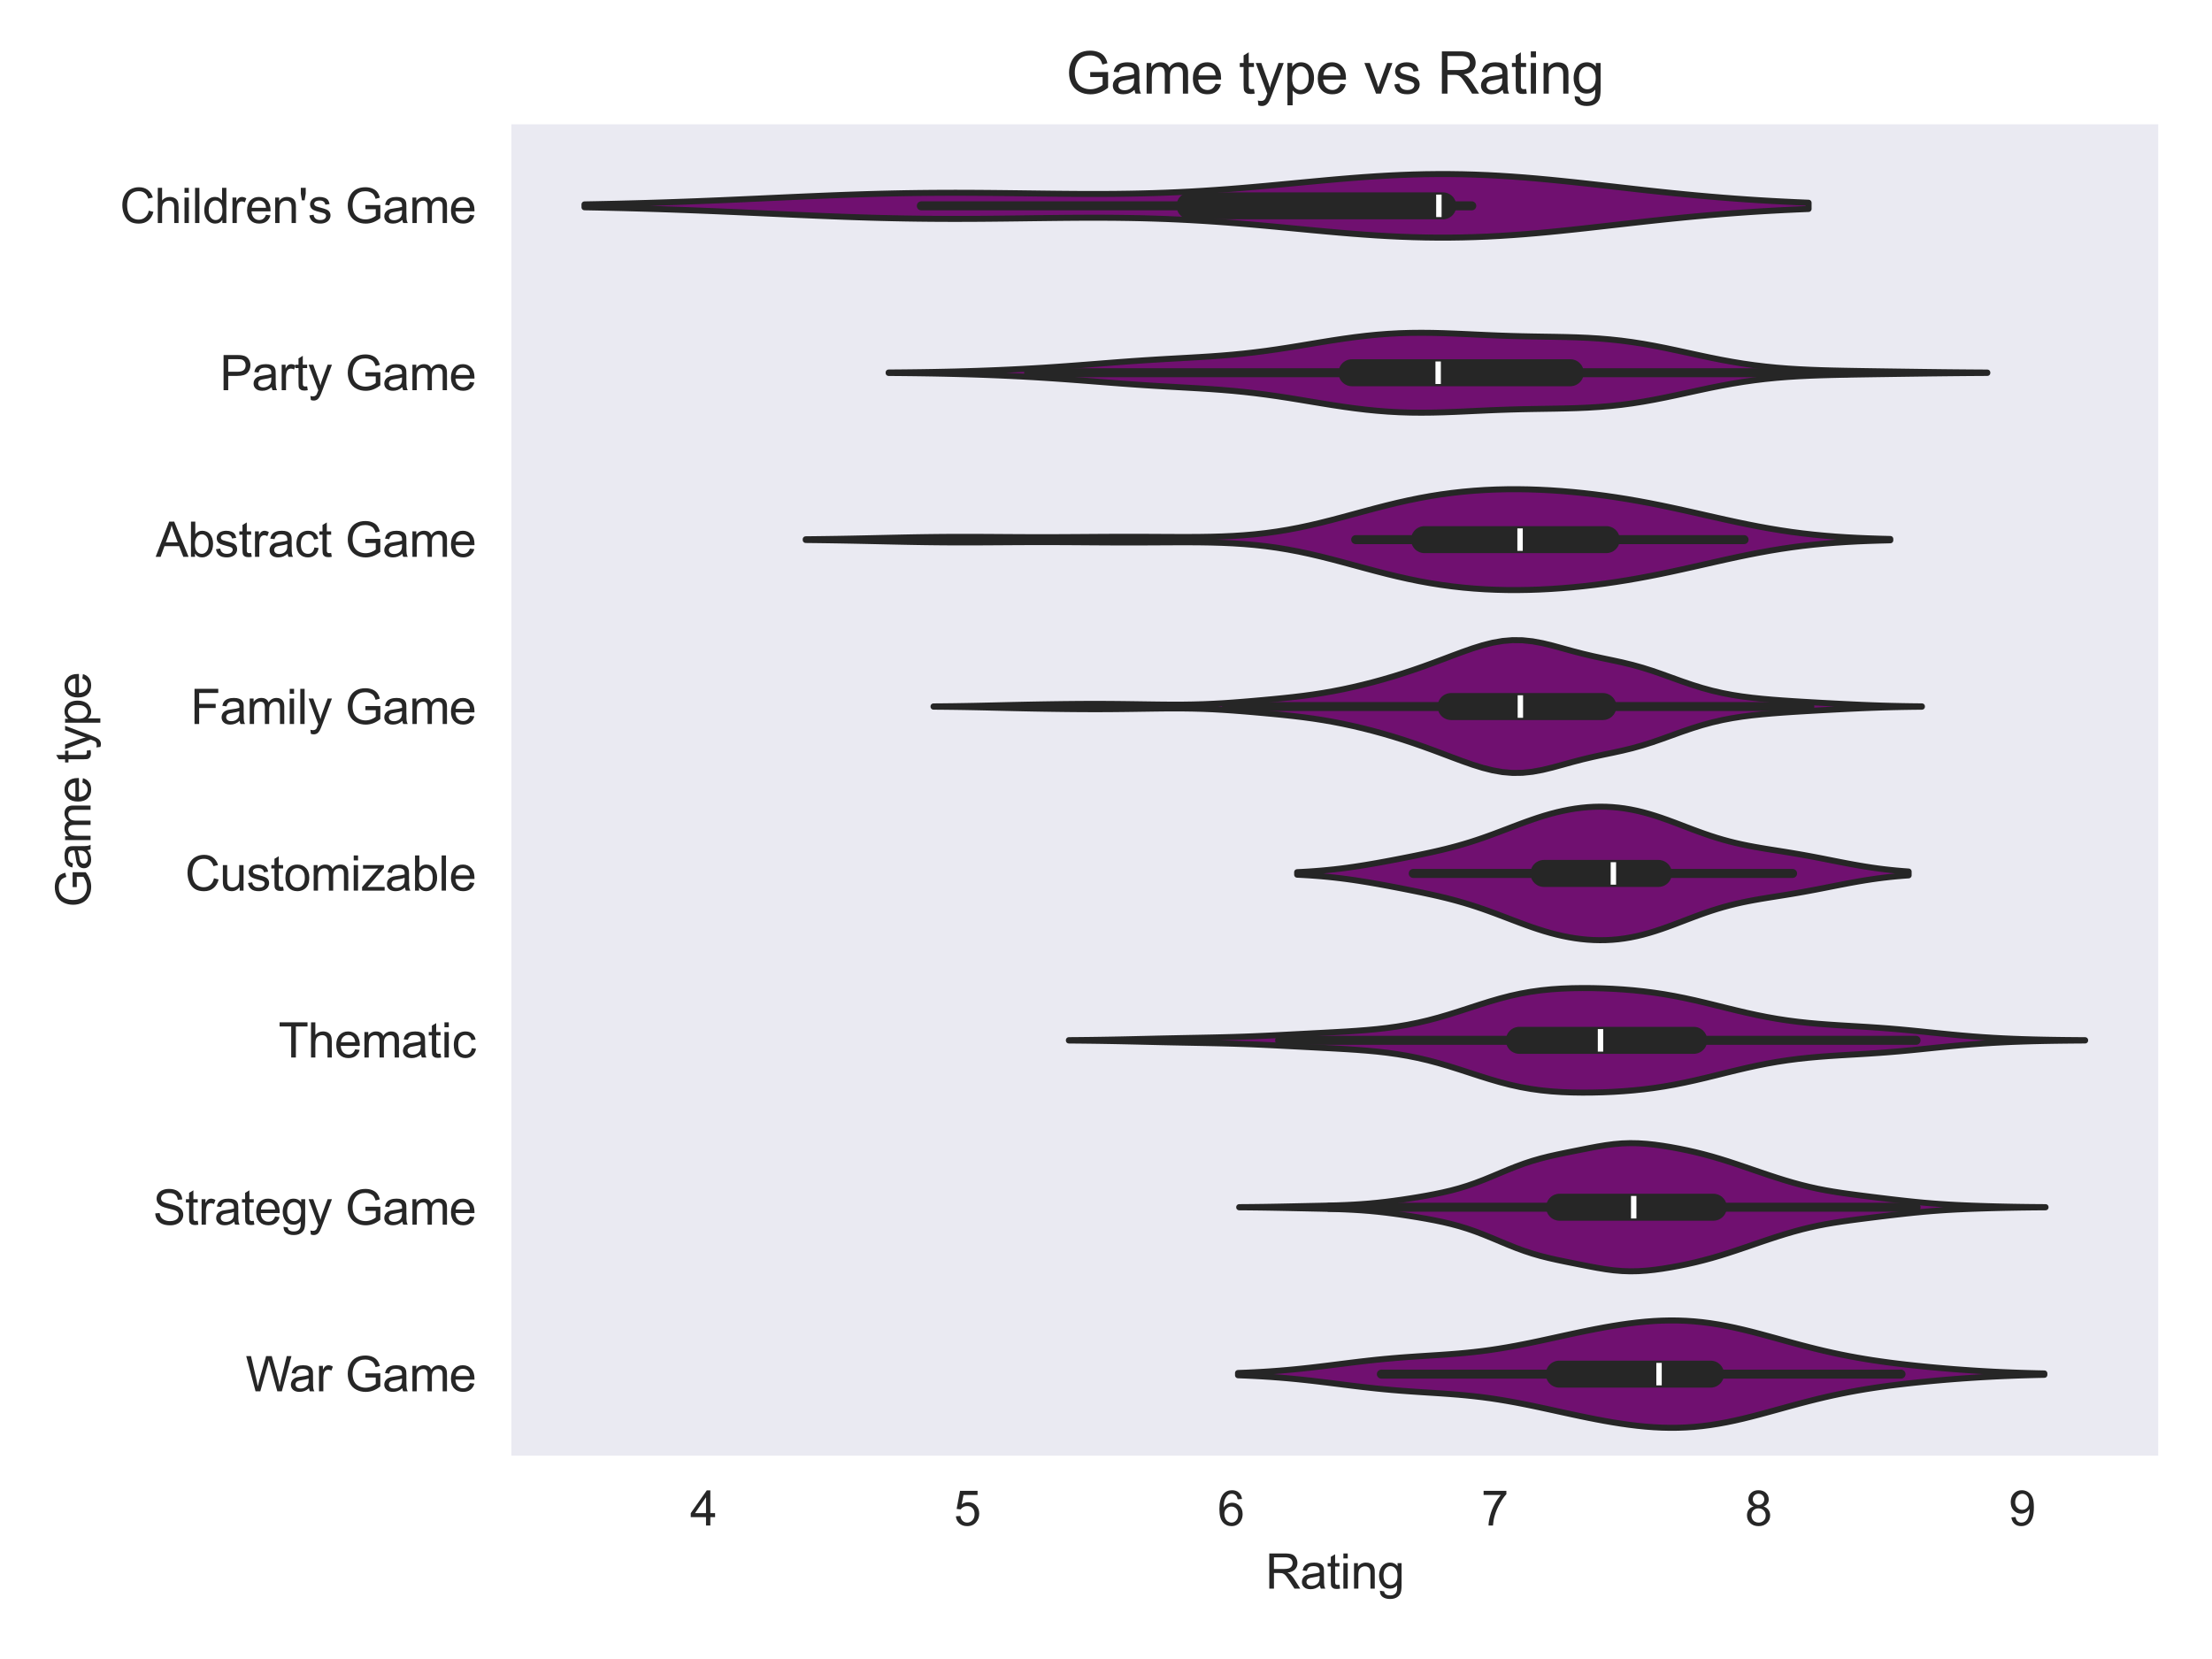 <?xml version="1.0" encoding="utf-8" standalone="no"?>
<!DOCTYPE svg PUBLIC "-//W3C//DTD SVG 1.1//EN"
  "http://www.w3.org/Graphics/SVG/1.1/DTD/svg11.dtd">
<svg xmlns:xlink="http://www.w3.org/1999/xlink" width="460.8pt" height="345.6pt" viewBox="0 0 460.8 345.6" xmlns="http://www.w3.org/2000/svg" version="1.1">
 <defs>
  <style type="text/css">*{stroke-linejoin: round; stroke-linecap: butt}</style>
 </defs>
 <g id="figure_1">
  <g id="patch_1">
   <path d="M 0 345.6 
L 460.8 345.6 
L 460.8 0 
L 0 0 
z
" style="fill: #ffffff"/>
  </g>
  <g id="axes_1">
   <g id="patch_2">
    <path d="M 106.13 303.64 
L 450 303.64 
L 450 25.496 
L 106.13 25.496 
z
" style="fill: #eaeaf2"/>
   </g>
   <g id="matplotlib.axis_1">
    <g id="xtick_1">
     <g id="text_1">
      <!-- 4 -->
      <g style="fill: #262626" transform="translate(143.766 317.798) scale(0.1 -0.1)">
       <defs>
        <path id="ArialMT-34" d="M 2069 0 
L 2069 1097 
L 81 1097 
L 81 1613 
L 2172 4581 
L 2631 4581 
L 2631 1613 
L 3250 1613 
L 3250 1097 
L 2631 1097 
L 2631 0 
L 2069 0 
z
M 2069 1613 
L 2069 3678 
L 634 1613 
L 2069 1613 
z
" transform="scale(0.016)"/>
       </defs>
       <use xlink:href="#ArialMT-34"/>
      </g>
     </g>
    </g>
    <g id="xtick_2">
     <g id="text_2">
      <!-- 5 -->
      <g style="fill: #262626" transform="translate(198.702 317.798) scale(0.1 -0.1)">
       <defs>
        <path id="ArialMT-35" d="M 266 1200 
L 856 1250 
Q 922 819 1161 601 
Q 1400 384 1738 384 
Q 2144 384 2425 690 
Q 2706 997 2706 1503 
Q 2706 1984 2436 2262 
Q 2166 2541 1728 2541 
Q 1456 2541 1237 2417 
Q 1019 2294 894 2097 
L 366 2166 
L 809 4519 
L 3088 4519 
L 3088 3981 
L 1259 3981 
L 1013 2750 
Q 1425 3038 1878 3038 
Q 2478 3038 2890 2622 
Q 3303 2206 3303 1553 
Q 3303 931 2941 478 
Q 2500 -78 1738 -78 
Q 1113 -78 717 272 
Q 322 622 266 1200 
z
" transform="scale(0.016)"/>
       </defs>
       <use xlink:href="#ArialMT-35"/>
      </g>
     </g>
    </g>
    <g id="xtick_3">
     <g id="text_3">
      <!-- 6 -->
      <g style="fill: #262626" transform="translate(253.639 317.798) scale(0.1 -0.1)">
       <defs>
        <path id="ArialMT-36" d="M 3184 3459 
L 2625 3416 
Q 2550 3747 2413 3897 
Q 2184 4138 1850 4138 
Q 1581 4138 1378 3988 
Q 1113 3794 959 3422 
Q 806 3050 800 2363 
Q 1003 2672 1297 2822 
Q 1591 2972 1913 2972 
Q 2475 2972 2870 2558 
Q 3266 2144 3266 1488 
Q 3266 1056 3080 686 
Q 2894 316 2569 119 
Q 2244 -78 1831 -78 
Q 1128 -78 684 439 
Q 241 956 241 2144 
Q 241 3472 731 4075 
Q 1159 4600 1884 4600 
Q 2425 4600 2770 4297 
Q 3116 3994 3184 3459 
z
M 888 1484 
Q 888 1194 1011 928 
Q 1134 663 1356 523 
Q 1578 384 1822 384 
Q 2178 384 2434 671 
Q 2691 959 2691 1453 
Q 2691 1928 2437 2201 
Q 2184 2475 1800 2475 
Q 1419 2475 1153 2201 
Q 888 1928 888 1484 
z
" transform="scale(0.016)"/>
       </defs>
       <use xlink:href="#ArialMT-36"/>
      </g>
     </g>
    </g>
    <g id="xtick_4">
     <g id="text_4">
      <!-- 7 -->
      <g style="fill: #262626" transform="translate(308.576 317.798) scale(0.1 -0.1)">
       <defs>
        <path id="ArialMT-37" d="M 303 3981 
L 303 4522 
L 3269 4522 
L 3269 4084 
Q 2831 3619 2401 2847 
Q 1972 2075 1738 1259 
Q 1569 684 1522 0 
L 944 0 
Q 953 541 1156 1306 
Q 1359 2072 1739 2783 
Q 2119 3494 2547 3981 
L 303 3981 
z
" transform="scale(0.016)"/>
       </defs>
       <use xlink:href="#ArialMT-37"/>
      </g>
     </g>
    </g>
    <g id="xtick_5">
     <g id="text_5">
      <!-- 8 -->
      <g style="fill: #262626" transform="translate(363.512 317.798) scale(0.1 -0.1)">
       <defs>
        <path id="ArialMT-38" d="M 1131 2484 
Q 781 2613 612 2850 
Q 444 3088 444 3419 
Q 444 3919 803 4259 
Q 1163 4600 1759 4600 
Q 2359 4600 2725 4251 
Q 3091 3903 3091 3403 
Q 3091 3084 2923 2848 
Q 2756 2613 2416 2484 
Q 2838 2347 3058 2040 
Q 3278 1734 3278 1309 
Q 3278 722 2862 322 
Q 2447 -78 1769 -78 
Q 1091 -78 675 323 
Q 259 725 259 1325 
Q 259 1772 486 2073 
Q 713 2375 1131 2484 
z
M 1019 3438 
Q 1019 3113 1228 2906 
Q 1438 2700 1772 2700 
Q 2097 2700 2305 2904 
Q 2513 3109 2513 3406 
Q 2513 3716 2298 3927 
Q 2084 4138 1766 4138 
Q 1444 4138 1231 3931 
Q 1019 3725 1019 3438 
z
M 838 1322 
Q 838 1081 952 856 
Q 1066 631 1291 507 
Q 1516 384 1775 384 
Q 2178 384 2440 643 
Q 2703 903 2703 1303 
Q 2703 1709 2433 1975 
Q 2163 2241 1756 2241 
Q 1359 2241 1098 1978 
Q 838 1716 838 1322 
z
" transform="scale(0.016)"/>
       </defs>
       <use xlink:href="#ArialMT-38"/>
      </g>
     </g>
    </g>
    <g id="xtick_6">
     <g id="text_6">
      <!-- 9 -->
      <g style="fill: #262626" transform="translate(418.449 317.798) scale(0.1 -0.1)">
       <defs>
        <path id="ArialMT-39" d="M 350 1059 
L 891 1109 
Q 959 728 1153 556 
Q 1347 384 1650 384 
Q 1909 384 2104 503 
Q 2300 622 2425 820 
Q 2550 1019 2634 1356 
Q 2719 1694 2719 2044 
Q 2719 2081 2716 2156 
Q 2547 1888 2255 1720 
Q 1963 1553 1622 1553 
Q 1053 1553 659 1965 
Q 266 2378 266 3053 
Q 266 3750 677 4175 
Q 1088 4600 1706 4600 
Q 2153 4600 2523 4359 
Q 2894 4119 3086 3673 
Q 3278 3228 3278 2384 
Q 3278 1506 3087 986 
Q 2897 466 2520 194 
Q 2144 -78 1638 -78 
Q 1100 -78 759 220 
Q 419 519 350 1059 
z
M 2653 3081 
Q 2653 3566 2395 3850 
Q 2138 4134 1775 4134 
Q 1400 4134 1122 3828 
Q 844 3522 844 3034 
Q 844 2597 1108 2323 
Q 1372 2050 1759 2050 
Q 2150 2050 2401 2323 
Q 2653 2597 2653 3081 
z
" transform="scale(0.016)"/>
       </defs>
       <use xlink:href="#ArialMT-39"/>
      </g>
     </g>
    </g>
    <g id="text_7">
     <!-- Rating -->
     <g style="fill: #262626" transform="translate(263.613 330.943) scale(0.1 -0.1)">
      <defs>
       <path id="ArialMT-52" d="M 503 0 
L 503 4581 
L 2534 4581 
Q 3147 4581 3465 4457 
Q 3784 4334 3975 4021 
Q 4166 3709 4166 3331 
Q 4166 2844 3850 2509 
Q 3534 2175 2875 2084 
Q 3116 1969 3241 1856 
Q 3506 1613 3744 1247 
L 4541 0 
L 3778 0 
L 3172 953 
Q 2906 1366 2734 1584 
Q 2563 1803 2427 1890 
Q 2291 1978 2150 2013 
Q 2047 2034 1813 2034 
L 1109 2034 
L 1109 0 
L 503 0 
z
M 1109 2559 
L 2413 2559 
Q 2828 2559 3062 2645 
Q 3297 2731 3419 2920 
Q 3541 3109 3541 3331 
Q 3541 3656 3305 3865 
Q 3069 4075 2559 4075 
L 1109 4075 
L 1109 2559 
z
" transform="scale(0.016)"/>
       <path id="ArialMT-61" d="M 2588 409 
Q 2275 144 1986 34 
Q 1697 -75 1366 -75 
Q 819 -75 525 192 
Q 231 459 231 875 
Q 231 1119 342 1320 
Q 453 1522 633 1644 
Q 813 1766 1038 1828 
Q 1203 1872 1538 1913 
Q 2219 1994 2541 2106 
Q 2544 2222 2544 2253 
Q 2544 2597 2384 2738 
Q 2169 2928 1744 2928 
Q 1347 2928 1158 2789 
Q 969 2650 878 2297 
L 328 2372 
Q 403 2725 575 2942 
Q 747 3159 1072 3276 
Q 1397 3394 1825 3394 
Q 2250 3394 2515 3294 
Q 2781 3194 2906 3042 
Q 3031 2891 3081 2659 
Q 3109 2516 3109 2141 
L 3109 1391 
Q 3109 606 3145 398 
Q 3181 191 3288 0 
L 2700 0 
Q 2613 175 2588 409 
z
M 2541 1666 
Q 2234 1541 1622 1453 
Q 1275 1403 1131 1340 
Q 988 1278 909 1158 
Q 831 1038 831 891 
Q 831 666 1001 516 
Q 1172 366 1500 366 
Q 1825 366 2078 508 
Q 2331 650 2450 897 
Q 2541 1088 2541 1459 
L 2541 1666 
z
" transform="scale(0.016)"/>
       <path id="ArialMT-74" d="M 1650 503 
L 1731 6 
Q 1494 -44 1306 -44 
Q 1000 -44 831 53 
Q 663 150 594 308 
Q 525 466 525 972 
L 525 2881 
L 113 2881 
L 113 3319 
L 525 3319 
L 525 4141 
L 1084 4478 
L 1084 3319 
L 1650 3319 
L 1650 2881 
L 1084 2881 
L 1084 941 
Q 1084 700 1114 631 
Q 1144 563 1211 522 
Q 1278 481 1403 481 
Q 1497 481 1650 503 
z
" transform="scale(0.016)"/>
       <path id="ArialMT-69" d="M 425 3934 
L 425 4581 
L 988 4581 
L 988 3934 
L 425 3934 
z
M 425 0 
L 425 3319 
L 988 3319 
L 988 0 
L 425 0 
z
" transform="scale(0.016)"/>
       <path id="ArialMT-6e" d="M 422 0 
L 422 3319 
L 928 3319 
L 928 2847 
Q 1294 3394 1984 3394 
Q 2284 3394 2536 3286 
Q 2788 3178 2913 3003 
Q 3038 2828 3088 2588 
Q 3119 2431 3119 2041 
L 3119 0 
L 2556 0 
L 2556 2019 
Q 2556 2363 2490 2533 
Q 2425 2703 2258 2804 
Q 2091 2906 1866 2906 
Q 1506 2906 1245 2678 
Q 984 2450 984 1813 
L 984 0 
L 422 0 
z
" transform="scale(0.016)"/>
       <path id="ArialMT-67" d="M 319 -275 
L 866 -356 
Q 900 -609 1056 -725 
Q 1266 -881 1628 -881 
Q 2019 -881 2231 -725 
Q 2444 -569 2519 -288 
Q 2563 -116 2559 434 
Q 2191 0 1641 0 
Q 956 0 581 494 
Q 206 988 206 1678 
Q 206 2153 378 2554 
Q 550 2956 876 3175 
Q 1203 3394 1644 3394 
Q 2231 3394 2613 2919 
L 2613 3319 
L 3131 3319 
L 3131 450 
Q 3131 -325 2973 -648 
Q 2816 -972 2473 -1159 
Q 2131 -1347 1631 -1347 
Q 1038 -1347 672 -1080 
Q 306 -813 319 -275 
z
M 784 1719 
Q 784 1066 1043 766 
Q 1303 466 1694 466 
Q 2081 466 2343 764 
Q 2606 1063 2606 1700 
Q 2606 2309 2336 2618 
Q 2066 2928 1684 2928 
Q 1309 2928 1046 2623 
Q 784 2319 784 1719 
z
" transform="scale(0.016)"/>
      </defs>
      <use xlink:href="#ArialMT-52"/>
      <use xlink:href="#ArialMT-61" x="72.217"/>
      <use xlink:href="#ArialMT-74" x="127.832"/>
      <use xlink:href="#ArialMT-69" x="155.615"/>
      <use xlink:href="#ArialMT-6e" x="177.832"/>
      <use xlink:href="#ArialMT-67" x="233.447"/>
     </g>
    </g>
   </g>
   <g id="matplotlib.axis_2">
    <g id="ytick_1">
     <g id="text_8">
      <!-- Children's Game -->
      <g style="fill: #262626" transform="translate(24.974 46.459) scale(0.1 -0.1)">
       <defs>
        <path id="ArialMT-43" d="M 3763 1606 
L 4369 1453 
Q 4178 706 3683 314 
Q 3188 -78 2472 -78 
Q 1731 -78 1267 223 
Q 803 525 561 1097 
Q 319 1669 319 2325 
Q 319 3041 592 3573 
Q 866 4106 1370 4382 
Q 1875 4659 2481 4659 
Q 3169 4659 3637 4309 
Q 4106 3959 4291 3325 
L 3694 3184 
Q 3534 3684 3231 3912 
Q 2928 4141 2469 4141 
Q 1941 4141 1586 3887 
Q 1231 3634 1087 3207 
Q 944 2781 944 2328 
Q 944 1744 1114 1308 
Q 1284 872 1643 656 
Q 2003 441 2422 441 
Q 2931 441 3284 734 
Q 3638 1028 3763 1606 
z
" transform="scale(0.016)"/>
        <path id="ArialMT-68" d="M 422 0 
L 422 4581 
L 984 4581 
L 984 2938 
Q 1378 3394 1978 3394 
Q 2347 3394 2619 3248 
Q 2891 3103 3008 2847 
Q 3125 2591 3125 2103 
L 3125 0 
L 2563 0 
L 2563 2103 
Q 2563 2525 2380 2717 
Q 2197 2909 1863 2909 
Q 1613 2909 1392 2779 
Q 1172 2650 1078 2428 
Q 984 2206 984 1816 
L 984 0 
L 422 0 
z
" transform="scale(0.016)"/>
        <path id="ArialMT-6c" d="M 409 0 
L 409 4581 
L 972 4581 
L 972 0 
L 409 0 
z
" transform="scale(0.016)"/>
        <path id="ArialMT-64" d="M 2575 0 
L 2575 419 
Q 2259 -75 1647 -75 
Q 1250 -75 917 144 
Q 584 363 401 755 
Q 219 1147 219 1656 
Q 219 2153 384 2558 
Q 550 2963 881 3178 
Q 1213 3394 1622 3394 
Q 1922 3394 2156 3267 
Q 2391 3141 2538 2938 
L 2538 4581 
L 3097 4581 
L 3097 0 
L 2575 0 
z
M 797 1656 
Q 797 1019 1065 703 
Q 1334 388 1700 388 
Q 2069 388 2326 689 
Q 2584 991 2584 1609 
Q 2584 2291 2321 2609 
Q 2059 2928 1675 2928 
Q 1300 2928 1048 2622 
Q 797 2316 797 1656 
z
" transform="scale(0.016)"/>
        <path id="ArialMT-72" d="M 416 0 
L 416 3319 
L 922 3319 
L 922 2816 
Q 1116 3169 1280 3281 
Q 1444 3394 1641 3394 
Q 1925 3394 2219 3213 
L 2025 2691 
Q 1819 2813 1613 2813 
Q 1428 2813 1281 2702 
Q 1134 2591 1072 2394 
Q 978 2094 978 1738 
L 978 0 
L 416 0 
z
" transform="scale(0.016)"/>
        <path id="ArialMT-65" d="M 2694 1069 
L 3275 997 
Q 3138 488 2766 206 
Q 2394 -75 1816 -75 
Q 1088 -75 661 373 
Q 234 822 234 1631 
Q 234 2469 665 2931 
Q 1097 3394 1784 3394 
Q 2450 3394 2872 2941 
Q 3294 2488 3294 1666 
Q 3294 1616 3291 1516 
L 816 1516 
Q 847 969 1125 678 
Q 1403 388 1819 388 
Q 2128 388 2347 550 
Q 2566 713 2694 1069 
z
M 847 1978 
L 2700 1978 
Q 2663 2397 2488 2606 
Q 2219 2931 1791 2931 
Q 1403 2931 1139 2672 
Q 875 2413 847 1978 
z
" transform="scale(0.016)"/>
        <path id="ArialMT-27" d="M 425 2959 
L 281 3816 
L 281 4581 
L 922 4581 
L 922 3816 
L 772 2959 
L 425 2959 
z
" transform="scale(0.016)"/>
        <path id="ArialMT-73" d="M 197 991 
L 753 1078 
Q 800 744 1014 566 
Q 1228 388 1613 388 
Q 2000 388 2187 545 
Q 2375 703 2375 916 
Q 2375 1106 2209 1216 
Q 2094 1291 1634 1406 
Q 1016 1563 777 1677 
Q 538 1791 414 1992 
Q 291 2194 291 2438 
Q 291 2659 392 2848 
Q 494 3038 669 3163 
Q 800 3259 1026 3326 
Q 1253 3394 1513 3394 
Q 1903 3394 2198 3281 
Q 2494 3169 2634 2976 
Q 2775 2784 2828 2463 
L 2278 2388 
Q 2241 2644 2061 2787 
Q 1881 2931 1553 2931 
Q 1166 2931 1000 2803 
Q 834 2675 834 2503 
Q 834 2394 903 2306 
Q 972 2216 1119 2156 
Q 1203 2125 1616 2013 
Q 2213 1853 2448 1751 
Q 2684 1650 2818 1456 
Q 2953 1263 2953 975 
Q 2953 694 2789 445 
Q 2625 197 2315 61 
Q 2006 -75 1616 -75 
Q 969 -75 630 194 
Q 291 463 197 991 
z
" transform="scale(0.016)"/>
        <path id="ArialMT-20" transform="scale(0.016)"/>
        <path id="ArialMT-47" d="M 2638 1797 
L 2638 2334 
L 4578 2338 
L 4578 638 
Q 4131 281 3656 101 
Q 3181 -78 2681 -78 
Q 2006 -78 1454 211 
Q 903 500 622 1047 
Q 341 1594 341 2269 
Q 341 2938 620 3517 
Q 900 4097 1425 4378 
Q 1950 4659 2634 4659 
Q 3131 4659 3532 4498 
Q 3934 4338 4162 4050 
Q 4391 3763 4509 3300 
L 3963 3150 
Q 3859 3500 3706 3700 
Q 3553 3900 3268 4020 
Q 2984 4141 2638 4141 
Q 2222 4141 1919 4014 
Q 1616 3888 1430 3681 
Q 1244 3475 1141 3228 
Q 966 2803 966 2306 
Q 966 1694 1177 1281 
Q 1388 869 1791 669 
Q 2194 469 2647 469 
Q 3041 469 3416 620 
Q 3791 772 3984 944 
L 3984 1797 
L 2638 1797 
z
" transform="scale(0.016)"/>
        <path id="ArialMT-6d" d="M 422 0 
L 422 3319 
L 925 3319 
L 925 2853 
Q 1081 3097 1340 3245 
Q 1600 3394 1931 3394 
Q 2300 3394 2536 3241 
Q 2772 3088 2869 2813 
Q 3263 3394 3894 3394 
Q 4388 3394 4653 3120 
Q 4919 2847 4919 2278 
L 4919 0 
L 4359 0 
L 4359 2091 
Q 4359 2428 4304 2576 
Q 4250 2725 4106 2815 
Q 3963 2906 3769 2906 
Q 3419 2906 3187 2673 
Q 2956 2441 2956 1928 
L 2956 0 
L 2394 0 
L 2394 2156 
Q 2394 2531 2256 2718 
Q 2119 2906 1806 2906 
Q 1569 2906 1367 2781 
Q 1166 2656 1075 2415 
Q 984 2175 984 1722 
L 984 0 
L 422 0 
z
" transform="scale(0.016)"/>
       </defs>
       <use xlink:href="#ArialMT-43"/>
       <use xlink:href="#ArialMT-68" x="72.217"/>
       <use xlink:href="#ArialMT-69" x="127.832"/>
       <use xlink:href="#ArialMT-6c" x="150.049"/>
       <use xlink:href="#ArialMT-64" x="172.266"/>
       <use xlink:href="#ArialMT-72" x="227.881"/>
       <use xlink:href="#ArialMT-65" x="261.182"/>
       <use xlink:href="#ArialMT-6e" x="316.797"/>
       <use xlink:href="#ArialMT-27" x="372.412"/>
       <use xlink:href="#ArialMT-73" x="391.504"/>
       <use xlink:href="#ArialMT-20" x="441.504"/>
       <use xlink:href="#ArialMT-47" x="469.287"/>
       <use xlink:href="#ArialMT-61" x="547.07"/>
       <use xlink:href="#ArialMT-6d" x="602.686"/>
       <use xlink:href="#ArialMT-65" x="685.986"/>
      </g>
     </g>
    </g>
    <g id="ytick_2">
     <g id="text_9">
      <!-- Party Game -->
      <g style="fill: #262626" transform="translate(45.783 81.288) scale(0.1 -0.1)">
       <defs>
        <path id="ArialMT-50" d="M 494 0 
L 494 4581 
L 2222 4581 
Q 2678 4581 2919 4538 
Q 3256 4481 3484 4323 
Q 3713 4166 3852 3881 
Q 3991 3597 3991 3256 
Q 3991 2672 3619 2267 
Q 3247 1863 2275 1863 
L 1100 1863 
L 1100 0 
L 494 0 
z
M 1100 2403 
L 2284 2403 
Q 2872 2403 3119 2622 
Q 3366 2841 3366 3238 
Q 3366 3525 3220 3729 
Q 3075 3934 2838 4000 
Q 2684 4041 2272 4041 
L 1100 4041 
L 1100 2403 
z
" transform="scale(0.016)"/>
        <path id="ArialMT-79" d="M 397 -1278 
L 334 -750 
Q 519 -800 656 -800 
Q 844 -800 956 -737 
Q 1069 -675 1141 -563 
Q 1194 -478 1313 -144 
Q 1328 -97 1363 -6 
L 103 3319 
L 709 3319 
L 1400 1397 
Q 1534 1031 1641 628 
Q 1738 1016 1872 1384 
L 2581 3319 
L 3144 3319 
L 1881 -56 
Q 1678 -603 1566 -809 
Q 1416 -1088 1222 -1217 
Q 1028 -1347 759 -1347 
Q 597 -1347 397 -1278 
z
" transform="scale(0.016)"/>
       </defs>
       <use xlink:href="#ArialMT-50"/>
       <use xlink:href="#ArialMT-61" x="66.699"/>
       <use xlink:href="#ArialMT-72" x="122.314"/>
       <use xlink:href="#ArialMT-74" x="155.615"/>
       <use xlink:href="#ArialMT-79" x="183.398"/>
       <use xlink:href="#ArialMT-20" x="233.398"/>
       <use xlink:href="#ArialMT-47" x="261.182"/>
       <use xlink:href="#ArialMT-61" x="338.965"/>
       <use xlink:href="#ArialMT-6d" x="394.58"/>
       <use xlink:href="#ArialMT-65" x="477.881"/>
      </g>
     </g>
    </g>
    <g id="ytick_3">
     <g id="text_10">
      <!-- Abstract Game -->
      <g style="fill: #262626" transform="translate(32.444 115.995) scale(0.1 -0.1)">
       <defs>
        <path id="ArialMT-41" d="M -9 0 
L 1750 4581 
L 2403 4581 
L 4278 0 
L 3588 0 
L 3053 1388 
L 1138 1388 
L 634 0 
L -9 0 
z
M 1313 1881 
L 2866 1881 
L 2388 3150 
Q 2169 3728 2063 4100 
Q 1975 3659 1816 3225 
L 1313 1881 
z
" transform="scale(0.016)"/>
        <path id="ArialMT-62" d="M 941 0 
L 419 0 
L 419 4581 
L 981 4581 
L 981 2947 
Q 1338 3394 1891 3394 
Q 2197 3394 2470 3270 
Q 2744 3147 2920 2923 
Q 3097 2700 3197 2384 
Q 3297 2069 3297 1709 
Q 3297 856 2875 390 
Q 2453 -75 1863 -75 
Q 1275 -75 941 416 
L 941 0 
z
M 934 1684 
Q 934 1088 1097 822 
Q 1363 388 1816 388 
Q 2184 388 2453 708 
Q 2722 1028 2722 1663 
Q 2722 2313 2464 2622 
Q 2206 2931 1841 2931 
Q 1472 2931 1203 2611 
Q 934 2291 934 1684 
z
" transform="scale(0.016)"/>
        <path id="ArialMT-63" d="M 2588 1216 
L 3141 1144 
Q 3050 572 2676 248 
Q 2303 -75 1759 -75 
Q 1078 -75 664 370 
Q 250 816 250 1647 
Q 250 2184 428 2587 
Q 606 2991 970 3192 
Q 1334 3394 1763 3394 
Q 2303 3394 2647 3120 
Q 2991 2847 3088 2344 
L 2541 2259 
Q 2463 2594 2264 2762 
Q 2066 2931 1784 2931 
Q 1359 2931 1093 2626 
Q 828 2322 828 1663 
Q 828 994 1084 691 
Q 1341 388 1753 388 
Q 2084 388 2306 591 
Q 2528 794 2588 1216 
z
" transform="scale(0.016)"/>
       </defs>
       <use xlink:href="#ArialMT-41"/>
       <use xlink:href="#ArialMT-62" x="66.699"/>
       <use xlink:href="#ArialMT-73" x="122.314"/>
       <use xlink:href="#ArialMT-74" x="172.314"/>
       <use xlink:href="#ArialMT-72" x="200.098"/>
       <use xlink:href="#ArialMT-61" x="233.398"/>
       <use xlink:href="#ArialMT-63" x="289.014"/>
       <use xlink:href="#ArialMT-74" x="339.014"/>
       <use xlink:href="#ArialMT-20" x="366.797"/>
       <use xlink:href="#ArialMT-47" x="394.58"/>
       <use xlink:href="#ArialMT-61" x="472.363"/>
       <use xlink:href="#ArialMT-6d" x="527.979"/>
       <use xlink:href="#ArialMT-65" x="611.279"/>
      </g>
     </g>
    </g>
    <g id="ytick_4">
     <g id="text_11">
      <!-- Family Game -->
      <g style="fill: #262626" transform="translate(39.68 150.824) scale(0.1 -0.1)">
       <defs>
        <path id="ArialMT-46" d="M 525 0 
L 525 4581 
L 3616 4581 
L 3616 4041 
L 1131 4041 
L 1131 2622 
L 3281 2622 
L 3281 2081 
L 1131 2081 
L 1131 0 
L 525 0 
z
" transform="scale(0.016)"/>
       </defs>
       <use xlink:href="#ArialMT-46"/>
       <use xlink:href="#ArialMT-61" x="61.084"/>
       <use xlink:href="#ArialMT-6d" x="116.699"/>
       <use xlink:href="#ArialMT-69" x="200"/>
       <use xlink:href="#ArialMT-6c" x="222.217"/>
       <use xlink:href="#ArialMT-79" x="244.434"/>
       <use xlink:href="#ArialMT-20" x="294.434"/>
       <use xlink:href="#ArialMT-47" x="322.217"/>
       <use xlink:href="#ArialMT-61" x="400"/>
       <use xlink:href="#ArialMT-6d" x="455.615"/>
       <use xlink:href="#ArialMT-65" x="538.916"/>
      </g>
     </g>
    </g>
    <g id="ytick_5">
     <g id="text_12">
      <!-- Customizable -->
      <g style="fill: #262626" transform="translate(38.552 185.531) scale(0.1 -0.1)">
       <defs>
        <path id="ArialMT-75" d="M 2597 0 
L 2597 488 
Q 2209 -75 1544 -75 
Q 1250 -75 995 37 
Q 741 150 617 320 
Q 494 491 444 738 
Q 409 903 409 1263 
L 409 3319 
L 972 3319 
L 972 1478 
Q 972 1038 1006 884 
Q 1059 663 1231 536 
Q 1403 409 1656 409 
Q 1909 409 2131 539 
Q 2353 669 2445 892 
Q 2538 1116 2538 1541 
L 2538 3319 
L 3100 3319 
L 3100 0 
L 2597 0 
z
" transform="scale(0.016)"/>
        <path id="ArialMT-6f" d="M 213 1659 
Q 213 2581 725 3025 
Q 1153 3394 1769 3394 
Q 2453 3394 2887 2945 
Q 3322 2497 3322 1706 
Q 3322 1066 3130 698 
Q 2938 331 2570 128 
Q 2203 -75 1769 -75 
Q 1072 -75 642 372 
Q 213 819 213 1659 
z
M 791 1659 
Q 791 1022 1069 705 
Q 1347 388 1769 388 
Q 2188 388 2466 706 
Q 2744 1025 2744 1678 
Q 2744 2294 2464 2611 
Q 2184 2928 1769 2928 
Q 1347 2928 1069 2612 
Q 791 2297 791 1659 
z
" transform="scale(0.016)"/>
        <path id="ArialMT-7a" d="M 125 0 
L 125 456 
L 2238 2881 
Q 1878 2863 1603 2863 
L 250 2863 
L 250 3319 
L 2963 3319 
L 2963 2947 
L 1166 841 
L 819 456 
Q 1197 484 1528 484 
L 3063 484 
L 3063 0 
L 125 0 
z
" transform="scale(0.016)"/>
       </defs>
       <use xlink:href="#ArialMT-43"/>
       <use xlink:href="#ArialMT-75" x="72.217"/>
       <use xlink:href="#ArialMT-73" x="127.832"/>
       <use xlink:href="#ArialMT-74" x="177.832"/>
       <use xlink:href="#ArialMT-6f" x="205.615"/>
       <use xlink:href="#ArialMT-6d" x="261.23"/>
       <use xlink:href="#ArialMT-69" x="344.531"/>
       <use xlink:href="#ArialMT-7a" x="366.748"/>
       <use xlink:href="#ArialMT-61" x="416.748"/>
       <use xlink:href="#ArialMT-62" x="472.363"/>
       <use xlink:href="#ArialMT-6c" x="527.979"/>
       <use xlink:href="#ArialMT-65" x="550.195"/>
      </g>
     </g>
    </g>
    <g id="ytick_6">
     <g id="text_13">
      <!-- Thematic -->
      <g style="fill: #262626" transform="translate(58.01 220.299) scale(0.1 -0.1)">
       <defs>
        <path id="ArialMT-54" d="M 1659 0 
L 1659 4041 
L 150 4041 
L 150 4581 
L 3781 4581 
L 3781 4041 
L 2266 4041 
L 2266 0 
L 1659 0 
z
" transform="scale(0.016)"/>
       </defs>
       <use xlink:href="#ArialMT-54"/>
       <use xlink:href="#ArialMT-68" x="61.084"/>
       <use xlink:href="#ArialMT-65" x="116.699"/>
       <use xlink:href="#ArialMT-6d" x="172.314"/>
       <use xlink:href="#ArialMT-61" x="255.615"/>
       <use xlink:href="#ArialMT-74" x="311.23"/>
       <use xlink:href="#ArialMT-69" x="339.014"/>
       <use xlink:href="#ArialMT-63" x="361.23"/>
      </g>
     </g>
    </g>
    <g id="ytick_7">
     <g id="text_14">
      <!-- Strategy Game -->
      <g style="fill: #262626" transform="translate(31.883 255.128) scale(0.1 -0.1)">
       <defs>
        <path id="ArialMT-53" d="M 288 1472 
L 859 1522 
Q 900 1178 1048 958 
Q 1197 738 1509 602 
Q 1822 466 2213 466 
Q 2559 466 2825 569 
Q 3091 672 3220 851 
Q 3350 1031 3350 1244 
Q 3350 1459 3225 1620 
Q 3100 1781 2813 1891 
Q 2628 1963 1997 2114 
Q 1366 2266 1113 2400 
Q 784 2572 623 2826 
Q 463 3081 463 3397 
Q 463 3744 659 4045 
Q 856 4347 1234 4503 
Q 1613 4659 2075 4659 
Q 2584 4659 2973 4495 
Q 3363 4331 3572 4012 
Q 3781 3694 3797 3291 
L 3216 3247 
Q 3169 3681 2898 3903 
Q 2628 4125 2100 4125 
Q 1550 4125 1298 3923 
Q 1047 3722 1047 3438 
Q 1047 3191 1225 3031 
Q 1400 2872 2139 2705 
Q 2878 2538 3153 2413 
Q 3553 2228 3743 1945 
Q 3934 1663 3934 1294 
Q 3934 928 3725 604 
Q 3516 281 3123 101 
Q 2731 -78 2241 -78 
Q 1619 -78 1198 103 
Q 778 284 539 648 
Q 300 1013 288 1472 
z
" transform="scale(0.016)"/>
       </defs>
       <use xlink:href="#ArialMT-53"/>
       <use xlink:href="#ArialMT-74" x="66.699"/>
       <use xlink:href="#ArialMT-72" x="94.482"/>
       <use xlink:href="#ArialMT-61" x="127.783"/>
       <use xlink:href="#ArialMT-74" x="183.398"/>
       <use xlink:href="#ArialMT-65" x="211.182"/>
       <use xlink:href="#ArialMT-67" x="266.797"/>
       <use xlink:href="#ArialMT-79" x="322.412"/>
       <use xlink:href="#ArialMT-20" x="372.412"/>
       <use xlink:href="#ArialMT-47" x="400.195"/>
       <use xlink:href="#ArialMT-61" x="477.979"/>
       <use xlink:href="#ArialMT-6d" x="533.594"/>
       <use xlink:href="#ArialMT-65" x="616.895"/>
      </g>
     </g>
    </g>
    <g id="ytick_8">
     <g id="text_15">
      <!-- War Game -->
      <g style="fill: #262626" transform="translate(51.167 289.835) scale(0.1 -0.1)">
       <defs>
        <path id="ArialMT-57" d="M 1294 0 
L 78 4581 
L 700 4581 
L 1397 1578 
Q 1509 1106 1591 641 
Q 1766 1375 1797 1488 
L 2669 4581 
L 3400 4581 
L 4056 2263 
Q 4303 1400 4413 641 
Q 4500 1075 4641 1638 
L 5359 4581 
L 5969 4581 
L 4713 0 
L 4128 0 
L 3163 3491 
Q 3041 3928 3019 4028 
Q 2947 3713 2884 3491 
L 1913 0 
L 1294 0 
z
" transform="scale(0.016)"/>
       </defs>
       <use xlink:href="#ArialMT-57"/>
       <use xlink:href="#ArialMT-61" x="90.635"/>
       <use xlink:href="#ArialMT-72" x="146.25"/>
       <use xlink:href="#ArialMT-20" x="179.551"/>
       <use xlink:href="#ArialMT-47" x="207.334"/>
       <use xlink:href="#ArialMT-61" x="285.117"/>
       <use xlink:href="#ArialMT-6d" x="340.732"/>
       <use xlink:href="#ArialMT-65" x="424.033"/>
      </g>
     </g>
    </g>
    <g id="text_16">
     <!-- Game type -->
     <g style="fill: #262626" transform="translate(18.869 189.022) rotate(-90) scale(0.1 -0.1)">
      <defs>
       <path id="ArialMT-70" d="M 422 -1272 
L 422 3319 
L 934 3319 
L 934 2888 
Q 1116 3141 1344 3267 
Q 1572 3394 1897 3394 
Q 2322 3394 2647 3175 
Q 2972 2956 3137 2557 
Q 3303 2159 3303 1684 
Q 3303 1175 3120 767 
Q 2938 359 2589 142 
Q 2241 -75 1856 -75 
Q 1575 -75 1351 44 
Q 1128 163 984 344 
L 984 -1272 
L 422 -1272 
z
M 931 1641 
Q 931 1000 1190 694 
Q 1450 388 1819 388 
Q 2194 388 2461 705 
Q 2728 1022 2728 1688 
Q 2728 2322 2467 2637 
Q 2206 2953 1844 2953 
Q 1484 2953 1207 2617 
Q 931 2281 931 1641 
z
" transform="scale(0.016)"/>
      </defs>
      <use xlink:href="#ArialMT-47"/>
      <use xlink:href="#ArialMT-61" x="77.783"/>
      <use xlink:href="#ArialMT-6d" x="133.398"/>
      <use xlink:href="#ArialMT-65" x="216.699"/>
      <use xlink:href="#ArialMT-20" x="272.314"/>
      <use xlink:href="#ArialMT-74" x="300.098"/>
      <use xlink:href="#ArialMT-79" x="327.881"/>
      <use xlink:href="#ArialMT-70" x="377.881"/>
      <use xlink:href="#ArialMT-65" x="433.496"/>
     </g>
    </g>
   </g>
   <g id="PolyCollection_1">
    <defs>
     <path id="mbd6817d014" d="M 121.76 -302.418 
L 121.76 -303.021 
L 124.336 -303.07 
L 126.912 -303.124 
L 129.488 -303.185 
L 132.063 -303.251 
L 134.639 -303.324 
L 137.215 -303.403 
L 139.791 -303.488 
L 142.366 -303.579 
L 144.942 -303.676 
L 147.518 -303.778 
L 150.094 -303.885 
L 152.67 -303.996 
L 155.245 -304.11 
L 157.821 -304.227 
L 160.397 -304.344 
L 162.973 -304.461 
L 165.548 -304.577 
L 168.124 -304.691 
L 170.7 -304.8 
L 173.276 -304.904 
L 175.851 -305.002 
L 178.427 -305.091 
L 181.003 -305.172 
L 183.579 -305.243 
L 186.154 -305.304 
L 188.73 -305.354 
L 191.306 -305.392 
L 193.882 -305.418 
L 196.457 -305.434 
L 199.033 -305.439 
L 201.609 -305.434 
L 204.185 -305.42 
L 206.76 -305.399 
L 209.336 -305.372 
L 211.912 -305.341 
L 214.488 -305.308 
L 217.063 -305.275 
L 219.639 -305.245 
L 222.215 -305.22 
L 224.791 -305.202 
L 227.366 -305.194 
L 229.942 -305.197 
L 232.518 -305.215 
L 235.094 -305.248 
L 237.669 -305.299 
L 240.245 -305.368 
L 242.821 -305.458 
L 245.397 -305.567 
L 247.972 -305.697 
L 250.548 -305.847 
L 253.124 -306.016 
L 255.7 -306.203 
L 258.275 -306.407 
L 260.851 -306.625 
L 263.427 -306.854 
L 266.003 -307.092 
L 268.579 -307.336 
L 271.154 -307.581 
L 273.73 -307.824 
L 276.306 -308.062 
L 278.882 -308.289 
L 281.457 -308.503 
L 284.033 -308.7 
L 286.609 -308.875 
L 289.185 -309.027 
L 291.76 -309.151 
L 294.336 -309.246 
L 296.912 -309.309 
L 299.488 -309.339 
L 302.063 -309.335 
L 304.639 -309.298 
L 307.215 -309.226 
L 309.791 -309.122 
L 312.366 -308.987 
L 314.942 -308.822 
L 317.518 -308.631 
L 320.094 -308.415 
L 322.669 -308.177 
L 325.245 -307.922 
L 327.821 -307.653 
L 330.397 -307.373 
L 332.972 -307.085 
L 335.548 -306.793 
L 338.124 -306.501 
L 340.7 -306.211 
L 343.275 -305.926 
L 345.851 -305.648 
L 348.427 -305.381 
L 351.003 -305.125 
L 353.578 -304.881 
L 356.154 -304.653 
L 358.73 -304.439 
L 361.306 -304.241 
L 363.881 -304.058 
L 366.457 -303.891 
L 369.033 -303.739 
L 371.609 -303.603 
L 374.184 -303.48 
L 376.76 -303.371 
L 376.76 -302.068 
L 376.76 -302.068 
L 374.184 -301.959 
L 371.609 -301.837 
L 369.033 -301.7 
L 366.457 -301.549 
L 363.881 -301.382 
L 361.306 -301.199 
L 358.73 -301.001 
L 356.154 -300.787 
L 353.578 -300.558 
L 351.003 -300.315 
L 348.427 -300.059 
L 345.851 -299.791 
L 343.275 -299.514 
L 340.7 -299.229 
L 338.124 -298.939 
L 335.548 -298.646 
L 332.972 -298.354 
L 330.397 -298.067 
L 327.821 -297.786 
L 325.245 -297.517 
L 322.669 -297.262 
L 320.094 -297.025 
L 317.518 -296.809 
L 314.942 -296.617 
L 312.366 -296.453 
L 309.791 -296.317 
L 307.215 -296.213 
L 304.639 -296.142 
L 302.063 -296.104 
L 299.488 -296.101 
L 296.912 -296.131 
L 294.336 -296.194 
L 291.76 -296.289 
L 289.185 -296.413 
L 286.609 -296.564 
L 284.033 -296.74 
L 281.457 -296.936 
L 278.882 -297.15 
L 276.306 -297.378 
L 273.73 -297.615 
L 271.154 -297.859 
L 268.579 -298.104 
L 266.003 -298.347 
L 263.427 -298.586 
L 260.851 -298.815 
L 258.275 -299.033 
L 255.7 -299.236 
L 253.124 -299.424 
L 250.548 -299.593 
L 247.972 -299.743 
L 245.397 -299.873 
L 242.821 -299.982 
L 240.245 -300.071 
L 237.669 -300.141 
L 235.094 -300.191 
L 232.518 -300.225 
L 229.942 -300.242 
L 227.366 -300.246 
L 224.791 -300.237 
L 222.215 -300.22 
L 219.639 -300.194 
L 217.063 -300.164 
L 214.488 -300.132 
L 211.912 -300.099 
L 209.336 -300.068 
L 206.76 -300.041 
L 204.185 -300.019 
L 201.609 -300.006 
L 199.033 -300.001 
L 196.457 -300.005 
L 193.882 -300.021 
L 191.306 -300.048 
L 188.73 -300.086 
L 186.154 -300.136 
L 183.579 -300.196 
L 181.003 -300.267 
L 178.427 -300.348 
L 175.851 -300.438 
L 173.276 -300.536 
L 170.7 -300.64 
L 168.124 -300.749 
L 165.548 -300.862 
L 162.973 -300.978 
L 160.397 -301.096 
L 157.821 -301.213 
L 155.245 -301.329 
L 152.67 -301.443 
L 150.094 -301.554 
L 147.518 -301.661 
L 144.942 -301.763 
L 142.366 -301.86 
L 139.791 -301.952 
L 137.215 -302.037 
L 134.639 -302.116 
L 132.063 -302.188 
L 129.488 -302.255 
L 126.912 -302.315 
L 124.336 -302.37 
L 121.76 -302.418 
z
" style="stroke: #262626; stroke-width: 1.25"/>
    </defs>
    <g clip-path="url(#pa28e2abdf9)">
     <use xlink:href="#mbd6817d014" x="0" y="345.6" style="fill: #701070; stroke: #262626; stroke-width: 1.25"/>
    </g>
   </g>
   <g id="PolyCollection_2">
    <defs>
     <path id="m919071399b" d="M 185.117 -267.905 
L 185.117 -267.999 
L 187.428 -268.017 
L 189.74 -268.041 
L 192.052 -268.071 
L 194.364 -268.108 
L 196.676 -268.153 
L 198.988 -268.206 
L 201.3 -268.269 
L 203.612 -268.341 
L 205.924 -268.424 
L 208.236 -268.517 
L 210.548 -268.621 
L 212.86 -268.737 
L 215.172 -268.866 
L 217.483 -269.006 
L 219.795 -269.158 
L 222.107 -269.321 
L 224.419 -269.493 
L 226.731 -269.671 
L 229.043 -269.852 
L 231.355 -270.033 
L 233.667 -270.209 
L 235.979 -270.377 
L 238.291 -270.534 
L 240.603 -270.681 
L 242.915 -270.818 
L 245.227 -270.947 
L 247.538 -271.076 
L 249.85 -271.21 
L 252.162 -271.357 
L 254.474 -271.525 
L 256.786 -271.72 
L 259.098 -271.946 
L 261.41 -272.208 
L 263.722 -272.504 
L 266.034 -272.833 
L 268.346 -273.187 
L 270.658 -273.56 
L 272.97 -273.943 
L 275.282 -274.325 
L 277.593 -274.696 
L 279.905 -275.045 
L 282.217 -275.363 
L 284.529 -275.641 
L 286.841 -275.872 
L 289.153 -276.052 
L 291.465 -276.178 
L 293.777 -276.251 
L 296.089 -276.273 
L 298.401 -276.251 
L 300.713 -276.192 
L 303.025 -276.106 
L 305.337 -276.004 
L 307.648 -275.896 
L 309.96 -275.79 
L 312.272 -275.696 
L 314.584 -275.617 
L 316.896 -275.555 
L 319.208 -275.507 
L 321.52 -275.469 
L 323.832 -275.433 
L 326.144 -275.387 
L 328.456 -275.32 
L 330.768 -275.222 
L 333.08 -275.081 
L 335.392 -274.889 
L 337.703 -274.641 
L 340.015 -274.333 
L 342.327 -273.969 
L 344.639 -273.554 
L 346.951 -273.098 
L 349.263 -272.612 
L 351.575 -272.11 
L 353.887 -271.608 
L 356.199 -271.12 
L 358.511 -270.658 
L 360.823 -270.234 
L 363.135 -269.854 
L 365.447 -269.523 
L 367.758 -269.243 
L 370.07 -269.013 
L 372.382 -268.828 
L 374.694 -268.683 
L 377.006 -268.571 
L 379.318 -268.486 
L 381.63 -268.42 
L 383.942 -268.369 
L 386.254 -268.327 
L 388.566 -268.289 
L 390.878 -268.255 
L 393.19 -268.221 
L 395.502 -268.188 
L 397.813 -268.156 
L 400.125 -268.124 
L 402.437 -268.095 
L 404.749 -268.067 
L 407.061 -268.043 
L 409.373 -268.023 
L 411.685 -268.005 
L 413.997 -267.991 
L 413.997 -267.912 
L 413.997 -267.912 
L 411.685 -267.898 
L 409.373 -267.881 
L 407.061 -267.86 
L 404.749 -267.836 
L 402.437 -267.809 
L 400.125 -267.779 
L 397.813 -267.748 
L 395.502 -267.716 
L 393.19 -267.682 
L 390.878 -267.649 
L 388.566 -267.614 
L 386.254 -267.577 
L 383.942 -267.535 
L 381.63 -267.483 
L 379.318 -267.418 
L 377.006 -267.333 
L 374.694 -267.221 
L 372.382 -267.076 
L 370.07 -266.891 
L 367.758 -266.66 
L 365.447 -266.38 
L 363.135 -266.05 
L 360.823 -265.67 
L 358.511 -265.245 
L 356.199 -264.784 
L 353.887 -264.295 
L 351.575 -263.793 
L 349.263 -263.292 
L 346.951 -262.806 
L 344.639 -262.349 
L 342.327 -261.934 
L 340.015 -261.57 
L 337.703 -261.263 
L 335.392 -261.014 
L 333.08 -260.823 
L 330.768 -260.682 
L 328.456 -260.583 
L 326.144 -260.517 
L 323.832 -260.471 
L 321.52 -260.434 
L 319.208 -260.396 
L 316.896 -260.349 
L 314.584 -260.286 
L 312.272 -260.207 
L 309.96 -260.113 
L 307.648 -260.008 
L 305.337 -259.9 
L 303.025 -259.797 
L 300.713 -259.712 
L 298.401 -259.653 
L 296.089 -259.631 
L 293.777 -259.653 
L 291.465 -259.726 
L 289.153 -259.852 
L 286.841 -260.032 
L 284.529 -260.263 
L 282.217 -260.541 
L 279.905 -260.858 
L 277.593 -261.207 
L 275.282 -261.578 
L 272.97 -261.96 
L 270.658 -262.343 
L 268.346 -262.717 
L 266.034 -263.071 
L 263.722 -263.399 
L 261.41 -263.695 
L 259.098 -263.957 
L 256.786 -264.184 
L 254.474 -264.379 
L 252.162 -264.546 
L 249.85 -264.693 
L 247.538 -264.827 
L 245.227 -264.956 
L 242.915 -265.086 
L 240.603 -265.223 
L 238.291 -265.369 
L 235.979 -265.527 
L 233.667 -265.695 
L 231.355 -265.871 
L 229.043 -266.051 
L 226.731 -266.233 
L 224.419 -266.411 
L 222.107 -266.583 
L 219.795 -266.746 
L 217.483 -266.898 
L 215.172 -267.038 
L 212.86 -267.166 
L 210.548 -267.282 
L 208.236 -267.387 
L 205.924 -267.48 
L 203.612 -267.563 
L 201.3 -267.635 
L 198.988 -267.697 
L 196.676 -267.751 
L 194.364 -267.796 
L 192.052 -267.833 
L 189.74 -267.863 
L 187.428 -267.887 
L 185.117 -267.905 
z
" style="stroke: #262626; stroke-width: 1.25"/>
    </defs>
    <g clip-path="url(#pa28e2abdf9)">
     <use xlink:href="#m919071399b" x="0" y="345.6" style="fill: #701070; stroke: #262626; stroke-width: 1.25"/>
    </g>
   </g>
   <g id="PolyCollection_3">
    <defs>
     <path id="mac8735bf3e" d="M 167.845 -233.11 
L 167.845 -233.258 
L 170.128 -233.283 
L 172.41 -233.313 
L 174.692 -233.348 
L 176.974 -233.389 
L 179.257 -233.435 
L 181.539 -233.483 
L 183.821 -233.533 
L 186.103 -233.583 
L 188.385 -233.631 
L 190.668 -233.673 
L 192.95 -233.708 
L 195.232 -233.735 
L 197.514 -233.753 
L 199.797 -233.761 
L 202.079 -233.761 
L 204.361 -233.753 
L 206.643 -233.741 
L 208.925 -233.726 
L 211.208 -233.712 
L 213.49 -233.701 
L 215.772 -233.695 
L 218.054 -233.695 
L 220.337 -233.7 
L 222.619 -233.711 
L 224.901 -233.725 
L 227.183 -233.74 
L 229.466 -233.755 
L 231.748 -233.766 
L 234.03 -233.772 
L 236.312 -233.772 
L 238.594 -233.766 
L 240.877 -233.755 
L 243.159 -233.744 
L 245.441 -233.735 
L 247.723 -233.734 
L 250.006 -233.749 
L 252.288 -233.785 
L 254.57 -233.85 
L 256.852 -233.953 
L 259.134 -234.101 
L 261.417 -234.299 
L 263.699 -234.553 
L 265.981 -234.866 
L 268.263 -235.239 
L 270.546 -235.672 
L 272.828 -236.159 
L 275.11 -236.694 
L 277.392 -237.268 
L 279.675 -237.87 
L 281.957 -238.487 
L 284.239 -239.106 
L 286.521 -239.715 
L 288.803 -240.301 
L 291.086 -240.855 
L 293.368 -241.368 
L 295.65 -241.834 
L 297.932 -242.249 
L 300.215 -242.611 
L 302.497 -242.918 
L 304.779 -243.172 
L 307.061 -243.374 
L 309.344 -243.524 
L 311.626 -243.626 
L 313.908 -243.679 
L 316.19 -243.688 
L 318.472 -243.652 
L 320.755 -243.574 
L 323.037 -243.457 
L 325.319 -243.301 
L 327.601 -243.108 
L 329.884 -242.879 
L 332.166 -242.616 
L 334.448 -242.319 
L 336.73 -241.988 
L 339.012 -241.624 
L 341.295 -241.229 
L 343.577 -240.803 
L 345.859 -240.35 
L 348.141 -239.873 
L 350.424 -239.377 
L 352.706 -238.867 
L 354.988 -238.35 
L 357.27 -237.833 
L 359.553 -237.324 
L 361.835 -236.829 
L 364.117 -236.356 
L 366.399 -235.91 
L 368.681 -235.498 
L 370.964 -235.121 
L 373.246 -234.783 
L 375.528 -234.486 
L 377.81 -234.228 
L 380.093 -234.008 
L 382.375 -233.824 
L 384.657 -233.673 
L 386.939 -233.552 
L 389.221 -233.456 
L 391.504 -233.381 
L 393.786 -233.324 
L 393.786 -233.043 
L 393.786 -233.043 
L 391.504 -232.987 
L 389.221 -232.912 
L 386.939 -232.816 
L 384.657 -232.694 
L 382.375 -232.543 
L 380.093 -232.36 
L 377.81 -232.14 
L 375.528 -231.882 
L 373.246 -231.584 
L 370.964 -231.247 
L 368.681 -230.87 
L 366.399 -230.457 
L 364.117 -230.012 
L 361.835 -229.539 
L 359.553 -229.044 
L 357.27 -228.534 
L 354.988 -228.017 
L 352.706 -227.5 
L 350.424 -226.991 
L 348.141 -226.494 
L 345.859 -226.017 
L 343.577 -225.564 
L 341.295 -225.139 
L 339.012 -224.743 
L 336.73 -224.38 
L 334.448 -224.049 
L 332.166 -223.752 
L 329.884 -223.489 
L 327.601 -223.26 
L 325.319 -223.067 
L 323.037 -222.911 
L 320.755 -222.793 
L 318.472 -222.716 
L 316.19 -222.68 
L 313.908 -222.688 
L 311.626 -222.742 
L 309.344 -222.843 
L 307.061 -222.994 
L 304.779 -223.195 
L 302.497 -223.449 
L 300.215 -223.757 
L 297.932 -224.119 
L 295.65 -224.533 
L 293.368 -224.999 
L 291.086 -225.512 
L 288.803 -226.066 
L 286.521 -226.653 
L 284.239 -227.262 
L 281.957 -227.881 
L 279.675 -228.498 
L 277.392 -229.1 
L 275.11 -229.674 
L 272.828 -230.209 
L 270.546 -230.696 
L 268.263 -231.128 
L 265.981 -231.502 
L 263.699 -231.815 
L 261.417 -232.069 
L 259.134 -232.267 
L 256.852 -232.414 
L 254.57 -232.517 
L 252.288 -232.583 
L 250.006 -232.619 
L 247.723 -232.633 
L 245.441 -232.633 
L 243.159 -232.624 
L 240.877 -232.612 
L 238.594 -232.602 
L 236.312 -232.596 
L 234.03 -232.596 
L 231.748 -232.602 
L 229.466 -232.613 
L 227.183 -232.627 
L 224.901 -232.643 
L 222.619 -232.657 
L 220.337 -232.667 
L 218.054 -232.673 
L 215.772 -232.673 
L 213.49 -232.666 
L 211.208 -232.655 
L 208.925 -232.641 
L 206.643 -232.627 
L 204.361 -232.614 
L 202.079 -232.607 
L 199.797 -232.607 
L 197.514 -232.615 
L 195.232 -232.632 
L 192.95 -232.659 
L 190.668 -232.695 
L 188.385 -232.737 
L 186.103 -232.784 
L 183.821 -232.834 
L 181.539 -232.884 
L 179.257 -232.933 
L 176.974 -232.978 
L 174.692 -233.019 
L 172.41 -233.055 
L 170.128 -233.085 
L 167.845 -233.11 
z
" style="stroke: #262626; stroke-width: 1.25"/>
    </defs>
    <g clip-path="url(#pa28e2abdf9)">
     <use xlink:href="#mac8735bf3e" x="0" y="345.6" style="fill: #701070; stroke: #262626; stroke-width: 1.25"/>
    </g>
   </g>
   <g id="PolyCollection_4">
    <defs>
     <path id="m1d94ce2dbf" d="M 194.47 -198.388 
L 194.47 -198.443 
L 196.55 -198.46 
L 198.629 -198.484 
L 200.709 -198.516 
L 202.789 -198.554 
L 204.869 -198.599 
L 206.949 -198.647 
L 209.028 -198.697 
L 211.108 -198.745 
L 213.188 -198.789 
L 215.268 -198.83 
L 217.348 -198.867 
L 219.427 -198.899 
L 221.507 -198.927 
L 223.587 -198.948 
L 225.667 -198.963 
L 227.747 -198.969 
L 229.826 -198.966 
L 231.906 -198.953 
L 233.986 -198.933 
L 236.066 -198.905 
L 238.146 -198.875 
L 240.225 -198.845 
L 242.305 -198.82 
L 244.385 -198.808 
L 246.465 -198.813 
L 248.545 -198.843 
L 250.624 -198.901 
L 252.704 -198.99 
L 254.784 -199.106 
L 256.864 -199.248 
L 258.944 -199.408 
L 261.023 -199.582 
L 263.103 -199.766 
L 265.183 -199.959 
L 267.263 -200.165 
L 269.343 -200.388 
L 271.422 -200.637 
L 273.502 -200.919 
L 275.582 -201.24 
L 277.662 -201.604 
L 279.742 -202.01 
L 281.821 -202.459 
L 283.901 -202.95 
L 285.981 -203.48 
L 288.061 -204.05 
L 290.141 -204.659 
L 292.22 -205.307 
L 294.3 -205.994 
L 296.38 -206.718 
L 298.46 -207.472 
L 300.54 -208.249 
L 302.619 -209.034 
L 304.699 -209.806 
L 306.779 -210.534 
L 308.859 -211.18 
L 310.939 -211.705 
L 313.018 -212.071 
L 315.098 -212.247 
L 317.178 -212.221 
L 319.258 -212.001 
L 321.338 -211.615 
L 323.418 -211.112 
L 325.497 -210.546 
L 327.577 -209.972 
L 329.657 -209.429 
L 331.737 -208.936 
L 333.817 -208.485 
L 335.896 -208.052 
L 337.976 -207.599 
L 340.056 -207.093 
L 342.136 -206.513 
L 344.216 -205.855 
L 346.295 -205.135 
L 348.375 -204.384 
L 350.455 -203.636 
L 352.535 -202.926 
L 354.615 -202.281 
L 356.694 -201.715 
L 358.774 -201.235 
L 360.854 -200.837 
L 362.934 -200.512 
L 365.014 -200.247 
L 367.093 -200.029 
L 369.173 -199.846 
L 371.253 -199.688 
L 373.333 -199.547 
L 375.413 -199.418 
L 377.492 -199.296 
L 379.572 -199.18 
L 381.652 -199.069 
L 383.732 -198.961 
L 385.812 -198.859 
L 387.891 -198.765 
L 389.971 -198.681 
L 392.051 -198.609 
L 394.131 -198.551 
L 396.211 -198.506 
L 398.29 -198.473 
L 400.37 -198.45 
L 400.37 -198.381 
L 400.37 -198.381 
L 398.29 -198.359 
L 396.211 -198.326 
L 394.131 -198.281 
L 392.051 -198.223 
L 389.971 -198.151 
L 387.891 -198.067 
L 385.812 -197.973 
L 383.732 -197.871 
L 381.652 -197.763 
L 379.572 -197.651 
L 377.492 -197.535 
L 375.413 -197.414 
L 373.333 -197.285 
L 371.253 -197.144 
L 369.173 -196.986 
L 367.093 -196.803 
L 365.014 -196.585 
L 362.934 -196.32 
L 360.854 -195.994 
L 358.774 -195.596 
L 356.694 -195.116 
L 354.615 -194.551 
L 352.535 -193.905 
L 350.455 -193.196 
L 348.375 -192.448 
L 346.295 -191.697 
L 344.216 -190.977 
L 342.136 -190.319 
L 340.056 -189.739 
L 337.976 -189.233 
L 335.896 -188.78 
L 333.817 -188.347 
L 331.737 -187.896 
L 329.657 -187.403 
L 327.577 -186.86 
L 325.497 -186.286 
L 323.418 -185.72 
L 321.338 -185.216 
L 319.258 -184.831 
L 317.178 -184.611 
L 315.098 -184.585 
L 313.018 -184.761 
L 310.939 -185.126 
L 308.859 -185.651 
L 306.779 -186.298 
L 304.699 -187.026 
L 302.619 -187.797 
L 300.54 -188.582 
L 298.46 -189.36 
L 296.38 -190.114 
L 294.3 -190.837 
L 292.22 -191.524 
L 290.141 -192.173 
L 288.061 -192.782 
L 285.981 -193.352 
L 283.901 -193.882 
L 281.821 -194.372 
L 279.742 -194.821 
L 277.662 -195.228 
L 275.582 -195.592 
L 273.502 -195.913 
L 271.422 -196.195 
L 269.343 -196.444 
L 267.263 -196.667 
L 265.183 -196.873 
L 263.103 -197.066 
L 261.023 -197.25 
L 258.944 -197.424 
L 256.864 -197.584 
L 254.784 -197.725 
L 252.704 -197.842 
L 250.624 -197.93 
L 248.545 -197.988 
L 246.465 -198.018 
L 244.385 -198.024 
L 242.305 -198.012 
L 240.225 -197.987 
L 238.146 -197.957 
L 236.066 -197.926 
L 233.986 -197.899 
L 231.906 -197.878 
L 229.826 -197.866 
L 227.747 -197.862 
L 225.667 -197.869 
L 223.587 -197.883 
L 221.507 -197.905 
L 219.427 -197.933 
L 217.348 -197.965 
L 215.268 -198.001 
L 213.188 -198.042 
L 211.108 -198.087 
L 209.028 -198.135 
L 206.949 -198.184 
L 204.869 -198.233 
L 202.789 -198.277 
L 200.709 -198.316 
L 198.629 -198.347 
L 196.55 -198.371 
L 194.47 -198.388 
z
" style="stroke: #262626; stroke-width: 1.25"/>
    </defs>
    <g clip-path="url(#pa28e2abdf9)">
     <use xlink:href="#m1d94ce2dbf" x="0" y="345.6" style="fill: #701070; stroke: #262626; stroke-width: 1.25"/>
    </g>
   </g>
   <g id="PolyCollection_5">
    <defs>
     <path id="med1720760e" d="M 270.222 -163.385 
L 270.222 -163.91 
L 271.509 -163.976 
L 272.795 -164.053 
L 274.082 -164.144 
L 275.369 -164.248 
L 276.655 -164.368 
L 277.942 -164.502 
L 279.229 -164.652 
L 280.515 -164.817 
L 281.802 -164.997 
L 283.089 -165.19 
L 284.375 -165.395 
L 285.662 -165.611 
L 286.949 -165.837 
L 288.235 -166.07 
L 289.522 -166.31 
L 290.809 -166.555 
L 292.095 -166.804 
L 293.382 -167.058 
L 294.669 -167.316 
L 295.955 -167.58 
L 297.242 -167.852 
L 298.529 -168.133 
L 299.815 -168.427 
L 301.102 -168.736 
L 302.389 -169.063 
L 303.675 -169.41 
L 304.962 -169.778 
L 306.249 -170.17 
L 307.535 -170.585 
L 308.822 -171.021 
L 310.109 -171.478 
L 311.395 -171.95 
L 312.682 -172.434 
L 313.969 -172.925 
L 315.255 -173.417 
L 316.542 -173.903 
L 317.829 -174.378 
L 319.115 -174.835 
L 320.402 -175.268 
L 321.689 -175.674 
L 322.975 -176.046 
L 324.262 -176.383 
L 325.549 -176.68 
L 326.835 -176.937 
L 328.122 -177.151 
L 329.409 -177.321 
L 330.695 -177.446 
L 331.982 -177.524 
L 333.269 -177.555 
L 334.556 -177.538 
L 335.842 -177.471 
L 337.129 -177.355 
L 338.416 -177.189 
L 339.702 -176.973 
L 340.989 -176.709 
L 342.276 -176.398 
L 343.562 -176.043 
L 344.849 -175.65 
L 346.136 -175.223 
L 347.422 -174.769 
L 348.709 -174.294 
L 349.996 -173.807 
L 351.282 -173.315 
L 352.569 -172.827 
L 353.856 -172.35 
L 355.142 -171.89 
L 356.429 -171.453 
L 357.716 -171.043 
L 359.002 -170.662 
L 360.289 -170.313 
L 361.576 -169.994 
L 362.862 -169.703 
L 364.149 -169.438 
L 365.436 -169.195 
L 366.722 -168.969 
L 368.009 -168.755 
L 369.296 -168.549 
L 370.582 -168.345 
L 371.869 -168.139 
L 373.156 -167.928 
L 374.442 -167.711 
L 375.729 -167.485 
L 377.016 -167.25 
L 378.302 -167.008 
L 379.589 -166.759 
L 380.876 -166.506 
L 382.162 -166.252 
L 383.449 -166 
L 384.736 -165.753 
L 386.022 -165.514 
L 387.309 -165.287 
L 388.596 -165.073 
L 389.882 -164.875 
L 391.169 -164.693 
L 392.456 -164.529 
L 393.742 -164.383 
L 395.029 -164.255 
L 396.316 -164.143 
L 397.602 -164.048 
L 397.602 -163.247 
L 397.602 -163.247 
L 396.316 -163.152 
L 395.029 -163.041 
L 393.742 -162.913 
L 392.456 -162.767 
L 391.169 -162.603 
L 389.882 -162.421 
L 388.596 -162.223 
L 387.309 -162.009 
L 386.022 -161.781 
L 384.736 -161.543 
L 383.449 -161.296 
L 382.162 -161.044 
L 380.876 -160.79 
L 379.589 -160.537 
L 378.302 -160.288 
L 377.016 -160.046 
L 375.729 -159.811 
L 374.442 -159.585 
L 373.156 -159.367 
L 371.869 -159.157 
L 370.582 -158.951 
L 369.296 -158.747 
L 368.009 -158.54 
L 366.722 -158.327 
L 365.436 -158.1 
L 364.149 -157.857 
L 362.862 -157.593 
L 361.576 -157.302 
L 360.289 -156.983 
L 359.002 -156.633 
L 357.716 -156.253 
L 356.429 -155.843 
L 355.142 -155.406 
L 353.856 -154.946 
L 352.569 -154.469 
L 351.282 -153.98 
L 349.996 -153.489 
L 348.709 -153.002 
L 347.422 -152.527 
L 346.136 -152.073 
L 344.849 -151.646 
L 343.562 -151.252 
L 342.276 -150.898 
L 340.989 -150.587 
L 339.702 -150.323 
L 338.416 -150.107 
L 337.129 -149.94 
L 335.842 -149.824 
L 334.556 -149.758 
L 333.269 -149.741 
L 331.982 -149.772 
L 330.695 -149.85 
L 329.409 -149.975 
L 328.122 -150.145 
L 326.835 -150.359 
L 325.549 -150.615 
L 324.262 -150.913 
L 322.975 -151.25 
L 321.689 -151.622 
L 320.402 -152.027 
L 319.115 -152.461 
L 317.829 -152.918 
L 316.542 -153.392 
L 315.255 -153.879 
L 313.969 -154.37 
L 312.682 -154.861 
L 311.395 -155.346 
L 310.109 -155.818 
L 308.822 -156.275 
L 307.535 -156.711 
L 306.249 -157.126 
L 304.962 -157.518 
L 303.675 -157.886 
L 302.389 -158.233 
L 301.102 -158.56 
L 299.815 -158.869 
L 298.529 -159.162 
L 297.242 -159.444 
L 295.955 -159.716 
L 294.669 -159.98 
L 293.382 -160.238 
L 292.095 -160.492 
L 290.809 -160.741 
L 289.522 -160.986 
L 288.235 -161.225 
L 286.949 -161.459 
L 285.662 -161.684 
L 284.375 -161.901 
L 283.089 -162.106 
L 281.802 -162.299 
L 280.515 -162.479 
L 279.229 -162.644 
L 277.942 -162.794 
L 276.655 -162.928 
L 275.369 -163.047 
L 274.082 -163.152 
L 272.795 -163.243 
L 271.509 -163.32 
L 270.222 -163.385 
z
" style="stroke: #262626; stroke-width: 1.25"/>
    </defs>
    <g clip-path="url(#pa28e2abdf9)">
     <use xlink:href="#med1720760e" x="0" y="345.6" style="fill: #701070; stroke: #262626; stroke-width: 1.25"/>
    </g>
   </g>
   <g id="PolyCollection_6">
    <defs>
     <path id="mc264554540" d="M 222.667 -128.843 
L 222.667 -128.917 
L 224.806 -128.935 
L 226.944 -128.958 
L 229.083 -128.988 
L 231.221 -129.024 
L 233.359 -129.065 
L 235.498 -129.111 
L 237.636 -129.16 
L 239.775 -129.209 
L 241.913 -129.258 
L 244.051 -129.303 
L 246.19 -129.346 
L 248.328 -129.387 
L 250.467 -129.427 
L 252.605 -129.471 
L 254.744 -129.52 
L 256.882 -129.578 
L 259.02 -129.647 
L 261.159 -129.728 
L 263.297 -129.82 
L 265.436 -129.922 
L 267.574 -130.031 
L 269.712 -130.142 
L 271.851 -130.254 
L 273.989 -130.366 
L 276.128 -130.479 
L 278.266 -130.594 
L 280.404 -130.718 
L 282.543 -130.858 
L 284.681 -131.022 
L 286.82 -131.22 
L 288.958 -131.464 
L 291.096 -131.761 
L 293.235 -132.122 
L 295.373 -132.552 
L 297.512 -133.052 
L 299.65 -133.62 
L 301.788 -134.246 
L 303.927 -134.917 
L 306.065 -135.611 
L 308.204 -136.305 
L 310.342 -136.975 
L 312.48 -137.595 
L 314.619 -138.148 
L 316.757 -138.618 
L 318.896 -139.001 
L 321.034 -139.297 
L 323.172 -139.512 
L 325.311 -139.655 
L 327.449 -139.738 
L 329.588 -139.769 
L 331.726 -139.757 
L 333.865 -139.704 
L 336.003 -139.612 
L 338.141 -139.479 
L 340.28 -139.303 
L 342.418 -139.08 
L 344.557 -138.806 
L 346.695 -138.481 
L 348.833 -138.104 
L 350.972 -137.678 
L 353.11 -137.21 
L 355.249 -136.708 
L 357.387 -136.186 
L 359.525 -135.655 
L 361.664 -135.132 
L 363.802 -134.63 
L 365.941 -134.162 
L 368.079 -133.736 
L 370.217 -133.358 
L 372.356 -133.03 
L 374.494 -132.752 
L 376.633 -132.519 
L 378.771 -132.325 
L 380.909 -132.163 
L 383.048 -132.022 
L 385.186 -131.893 
L 387.325 -131.767 
L 389.463 -131.636 
L 391.601 -131.491 
L 393.74 -131.328 
L 395.878 -131.146 
L 398.017 -130.947 
L 400.155 -130.734 
L 402.293 -130.514 
L 404.432 -130.294 
L 406.57 -130.082 
L 408.709 -129.884 
L 410.847 -129.704 
L 412.985 -129.546 
L 415.124 -129.409 
L 417.262 -129.294 
L 419.401 -129.2 
L 421.539 -129.123 
L 423.678 -129.061 
L 425.816 -129.013 
L 427.954 -128.975 
L 430.093 -128.947 
L 432.231 -128.926 
L 434.37 -128.911 
L 434.37 -128.849 
L 434.37 -128.849 
L 432.231 -128.834 
L 430.093 -128.813 
L 427.954 -128.785 
L 425.816 -128.747 
L 423.678 -128.699 
L 421.539 -128.637 
L 419.401 -128.56 
L 417.262 -128.465 
L 415.124 -128.351 
L 412.985 -128.214 
L 410.847 -128.056 
L 408.709 -127.876 
L 406.57 -127.677 
L 404.432 -127.465 
L 402.293 -127.246 
L 400.155 -127.026 
L 398.017 -126.813 
L 395.878 -126.613 
L 393.74 -126.432 
L 391.601 -126.269 
L 389.463 -126.124 
L 387.325 -125.992 
L 385.186 -125.867 
L 383.048 -125.738 
L 380.909 -125.597 
L 378.771 -125.434 
L 376.633 -125.24 
L 374.494 -125.008 
L 372.356 -124.729 
L 370.217 -124.402 
L 368.079 -124.024 
L 365.941 -123.598 
L 363.802 -123.13 
L 361.664 -122.628 
L 359.525 -122.105 
L 357.387 -121.574 
L 355.249 -121.051 
L 353.11 -120.55 
L 350.972 -120.082 
L 348.833 -119.656 
L 346.695 -119.279 
L 344.557 -118.954 
L 342.418 -118.68 
L 340.28 -118.457 
L 338.141 -118.281 
L 336.003 -118.148 
L 333.865 -118.056 
L 331.726 -118.003 
L 329.588 -117.99 
L 327.449 -118.022 
L 325.311 -118.105 
L 323.172 -118.248 
L 321.034 -118.463 
L 318.896 -118.759 
L 316.757 -119.142 
L 314.619 -119.612 
L 312.48 -120.164 
L 310.342 -120.785 
L 308.204 -121.454 
L 306.065 -122.149 
L 303.927 -122.843 
L 301.788 -123.514 
L 299.65 -124.14 
L 297.512 -124.708 
L 295.373 -125.208 
L 293.235 -125.638 
L 291.096 -125.998 
L 288.958 -126.296 
L 286.82 -126.539 
L 284.681 -126.738 
L 282.543 -126.902 
L 280.404 -127.042 
L 278.266 -127.166 
L 276.128 -127.281 
L 273.989 -127.393 
L 271.851 -127.505 
L 269.712 -127.618 
L 267.574 -127.729 
L 265.436 -127.838 
L 263.297 -127.939 
L 261.159 -128.032 
L 259.02 -128.113 
L 256.882 -128.182 
L 254.744 -128.24 
L 252.605 -128.289 
L 250.467 -128.332 
L 248.328 -128.373 
L 246.19 -128.414 
L 244.051 -128.456 
L 241.913 -128.502 
L 239.775 -128.551 
L 237.636 -128.6 
L 235.498 -128.649 
L 233.359 -128.695 
L 231.221 -128.736 
L 229.083 -128.772 
L 226.944 -128.801 
L 224.806 -128.825 
L 222.667 -128.843 
z
" style="stroke: #262626; stroke-width: 1.25"/>
    </defs>
    <g clip-path="url(#pa28e2abdf9)">
     <use xlink:href="#mc264554540" x="0" y="345.6" style="fill: #701070; stroke: #262626; stroke-width: 1.25"/>
    </g>
   </g>
   <g id="PolyCollection_7">
    <defs>
     <path id="m296a60facc" d="M 258.148 -94.093 
L 258.148 -94.131 
L 259.845 -94.143 
L 261.542 -94.16 
L 263.239 -94.182 
L 264.936 -94.209 
L 266.632 -94.24 
L 268.329 -94.275 
L 270.026 -94.31 
L 271.723 -94.346 
L 273.419 -94.381 
L 275.116 -94.416 
L 276.813 -94.456 
L 278.51 -94.503 
L 280.206 -94.565 
L 281.903 -94.647 
L 283.6 -94.753 
L 285.297 -94.886 
L 286.993 -95.049 
L 288.69 -95.239 
L 290.387 -95.455 
L 292.084 -95.694 
L 293.78 -95.953 
L 295.477 -96.229 
L 297.174 -96.524 
L 298.871 -96.845 
L 300.567 -97.199 
L 302.264 -97.598 
L 303.961 -98.054 
L 305.658 -98.575 
L 307.354 -99.163 
L 309.051 -99.81 
L 310.748 -100.502 
L 312.445 -101.214 
L 314.141 -101.921 
L 315.838 -102.596 
L 317.535 -103.218 
L 319.232 -103.774 
L 320.928 -104.262 
L 322.625 -104.69 
L 324.322 -105.071 
L 326.019 -105.426 
L 327.715 -105.768 
L 329.412 -106.106 
L 331.109 -106.44 
L 332.806 -106.756 
L 334.502 -107.036 
L 336.199 -107.258 
L 337.896 -107.403 
L 339.593 -107.462 
L 341.289 -107.431 
L 342.986 -107.32 
L 344.683 -107.141 
L 346.38 -106.907 
L 348.076 -106.629 
L 349.773 -106.316 
L 351.47 -105.969 
L 353.167 -105.585 
L 354.863 -105.165 
L 356.56 -104.705 
L 358.257 -104.207 
L 359.954 -103.678 
L 361.65 -103.122 
L 363.347 -102.549 
L 365.044 -101.967 
L 366.741 -101.386 
L 368.438 -100.814 
L 370.134 -100.259 
L 371.831 -99.728 
L 373.528 -99.229 
L 375.225 -98.767 
L 376.921 -98.349 
L 378.618 -97.975 
L 380.315 -97.644 
L 382.012 -97.351 
L 383.708 -97.09 
L 385.405 -96.851 
L 387.102 -96.626 
L 388.799 -96.41 
L 390.495 -96.198 
L 392.192 -95.99 
L 393.889 -95.786 
L 395.586 -95.589 
L 397.282 -95.401 
L 398.979 -95.225 
L 400.676 -95.063 
L 402.373 -94.917 
L 404.069 -94.789 
L 405.766 -94.679 
L 407.463 -94.585 
L 409.16 -94.505 
L 410.856 -94.437 
L 412.553 -94.378 
L 414.25 -94.326 
L 415.947 -94.28 
L 417.643 -94.241 
L 419.34 -94.207 
L 421.037 -94.179 
L 422.734 -94.158 
L 424.43 -94.142 
L 426.127 -94.13 
L 426.127 -94.094 
L 426.127 -94.094 
L 424.43 -94.082 
L 422.734 -94.066 
L 421.037 -94.045 
L 419.34 -94.017 
L 417.643 -93.983 
L 415.947 -93.943 
L 414.25 -93.898 
L 412.553 -93.846 
L 410.856 -93.787 
L 409.16 -93.719 
L 407.463 -93.639 
L 405.766 -93.545 
L 404.069 -93.435 
L 402.373 -93.307 
L 400.676 -93.161 
L 398.979 -92.999 
L 397.282 -92.823 
L 395.586 -92.635 
L 393.889 -92.438 
L 392.192 -92.234 
L 390.495 -92.026 
L 388.799 -91.814 
L 387.102 -91.598 
L 385.405 -91.373 
L 383.708 -91.134 
L 382.012 -90.873 
L 380.315 -90.58 
L 378.618 -90.249 
L 376.921 -89.875 
L 375.225 -89.457 
L 373.528 -88.995 
L 371.831 -88.496 
L 370.134 -87.965 
L 368.438 -87.41 
L 366.741 -86.838 
L 365.044 -86.257 
L 363.347 -85.675 
L 361.65 -85.102 
L 359.954 -84.546 
L 358.257 -84.016 
L 356.56 -83.519 
L 354.863 -83.059 
L 353.167 -82.638 
L 351.47 -82.255 
L 349.773 -81.908 
L 348.076 -81.594 
L 346.38 -81.317 
L 344.683 -81.083 
L 342.986 -80.904 
L 341.289 -80.792 
L 339.593 -80.762 
L 337.896 -80.821 
L 336.199 -80.966 
L 334.502 -81.188 
L 332.806 -81.468 
L 331.109 -81.784 
L 329.412 -82.118 
L 327.715 -82.456 
L 326.019 -82.798 
L 324.322 -83.152 
L 322.625 -83.534 
L 320.928 -83.962 
L 319.232 -84.45 
L 317.535 -85.006 
L 315.838 -85.628 
L 314.141 -86.303 
L 312.445 -87.01 
L 310.748 -87.722 
L 309.051 -88.413 
L 307.354 -89.061 
L 305.658 -89.649 
L 303.961 -90.17 
L 302.264 -90.626 
L 300.567 -91.025 
L 298.871 -91.379 
L 297.174 -91.7 
L 295.477 -91.995 
L 293.78 -92.271 
L 292.084 -92.53 
L 290.387 -92.768 
L 288.69 -92.985 
L 286.993 -93.175 
L 285.297 -93.338 
L 283.6 -93.471 
L 281.903 -93.577 
L 280.206 -93.659 
L 278.51 -93.721 
L 276.813 -93.768 
L 275.116 -93.808 
L 273.419 -93.843 
L 271.723 -93.878 
L 270.026 -93.913 
L 268.329 -93.949 
L 266.632 -93.984 
L 264.936 -94.015 
L 263.239 -94.042 
L 261.542 -94.064 
L 259.845 -94.081 
L 258.148 -94.093 
z
" style="stroke: #262626; stroke-width: 1.25"/>
    </defs>
    <g clip-path="url(#pa28e2abdf9)">
     <use xlink:href="#m296a60facc" x="0" y="345.6" style="fill: #701070; stroke: #262626; stroke-width: 1.25"/>
    </g>
   </g>
   <g id="PolyCollection_8">
    <defs>
     <path id="mcd04213beb" d="M 257.901 -59.106 
L 257.901 -59.582 
L 259.598 -59.647 
L 261.294 -59.725 
L 262.991 -59.819 
L 264.688 -59.928 
L 266.385 -60.053 
L 268.082 -60.195 
L 269.778 -60.353 
L 271.475 -60.526 
L 273.172 -60.713 
L 274.869 -60.912 
L 276.565 -61.119 
L 278.262 -61.331 
L 279.959 -61.545 
L 281.656 -61.756 
L 283.352 -61.96 
L 285.049 -62.155 
L 286.746 -62.338 
L 288.443 -62.506 
L 290.14 -62.659 
L 291.836 -62.798 
L 293.533 -62.923 
L 295.23 -63.039 
L 296.927 -63.149 
L 298.623 -63.257 
L 300.32 -63.368 
L 302.017 -63.489 
L 303.714 -63.624 
L 305.411 -63.778 
L 307.107 -63.954 
L 308.804 -64.155 
L 310.501 -64.383 
L 312.198 -64.639 
L 313.894 -64.92 
L 315.591 -65.225 
L 317.288 -65.551 
L 318.985 -65.894 
L 320.681 -66.251 
L 322.378 -66.617 
L 324.075 -66.988 
L 325.772 -67.359 
L 327.469 -67.726 
L 329.165 -68.086 
L 330.862 -68.436 
L 332.559 -68.77 
L 334.256 -69.087 
L 335.952 -69.381 
L 337.649 -69.651 
L 339.346 -69.891 
L 341.043 -70.099 
L 342.74 -70.27 
L 344.436 -70.4 
L 346.133 -70.486 
L 347.83 -70.525 
L 349.527 -70.513 
L 351.223 -70.45 
L 352.92 -70.335 
L 354.617 -70.167 
L 356.314 -69.947 
L 358.01 -69.679 
L 359.707 -69.366 
L 361.404 -69.013 
L 363.101 -68.624 
L 364.798 -68.206 
L 366.494 -67.765 
L 368.191 -67.308 
L 369.888 -66.843 
L 371.585 -66.374 
L 373.281 -65.909 
L 374.978 -65.452 
L 376.675 -65.009 
L 378.372 -64.583 
L 380.069 -64.177 
L 381.765 -63.794 
L 383.462 -63.434 
L 385.159 -63.097 
L 386.856 -62.785 
L 388.552 -62.495 
L 390.249 -62.227 
L 391.946 -61.978 
L 393.643 -61.747 
L 395.339 -61.532 
L 397.036 -61.332 
L 398.733 -61.145 
L 400.43 -60.969 
L 402.127 -60.804 
L 403.823 -60.65 
L 405.52 -60.504 
L 407.217 -60.368 
L 408.914 -60.242 
L 410.61 -60.125 
L 412.307 -60.017 
L 414.004 -59.92 
L 415.701 -59.831 
L 417.398 -59.752 
L 419.094 -59.683 
L 420.791 -59.622 
L 422.488 -59.57 
L 424.185 -59.525 
L 425.881 -59.488 
L 425.881 -59.2 
L 425.881 -59.2 
L 424.185 -59.163 
L 422.488 -59.118 
L 420.791 -59.066 
L 419.094 -59.005 
L 417.398 -58.936 
L 415.701 -58.857 
L 414.004 -58.768 
L 412.307 -58.67 
L 410.61 -58.563 
L 408.914 -58.446 
L 407.217 -58.319 
L 405.52 -58.184 
L 403.823 -58.038 
L 402.127 -57.884 
L 400.43 -57.719 
L 398.733 -57.543 
L 397.036 -57.356 
L 395.339 -57.156 
L 393.643 -56.941 
L 391.946 -56.71 
L 390.249 -56.461 
L 388.552 -56.193 
L 386.856 -55.903 
L 385.159 -55.591 
L 383.462 -55.254 
L 381.765 -54.894 
L 380.069 -54.511 
L 378.372 -54.105 
L 376.675 -53.679 
L 374.978 -53.236 
L 373.281 -52.779 
L 371.585 -52.314 
L 369.888 -51.845 
L 368.191 -51.38 
L 366.494 -50.923 
L 364.798 -50.482 
L 363.101 -50.064 
L 361.404 -49.675 
L 359.707 -49.322 
L 358.01 -49.009 
L 356.314 -48.741 
L 354.617 -48.521 
L 352.92 -48.353 
L 351.223 -48.238 
L 349.527 -48.175 
L 347.83 -48.163 
L 346.133 -48.202 
L 344.436 -48.288 
L 342.74 -48.418 
L 341.043 -48.589 
L 339.346 -48.797 
L 337.649 -49.037 
L 335.952 -49.307 
L 334.256 -49.601 
L 332.559 -49.918 
L 330.862 -50.252 
L 329.165 -50.602 
L 327.469 -50.962 
L 325.772 -51.329 
L 324.075 -51.7 
L 322.378 -52.071 
L 320.681 -52.437 
L 318.985 -52.794 
L 317.288 -53.137 
L 315.591 -53.463 
L 313.894 -53.768 
L 312.198 -54.049 
L 310.501 -54.305 
L 308.804 -54.533 
L 307.107 -54.734 
L 305.411 -54.91 
L 303.714 -55.064 
L 302.017 -55.199 
L 300.32 -55.32 
L 298.623 -55.431 
L 296.927 -55.539 
L 295.23 -55.649 
L 293.533 -55.765 
L 291.836 -55.89 
L 290.14 -56.029 
L 288.443 -56.182 
L 286.746 -56.35 
L 285.049 -56.533 
L 283.352 -56.728 
L 281.656 -56.932 
L 279.959 -57.143 
L 278.262 -57.357 
L 276.565 -57.569 
L 274.869 -57.776 
L 273.172 -57.975 
L 271.475 -58.162 
L 269.778 -58.335 
L 268.082 -58.493 
L 266.385 -58.635 
L 264.688 -58.76 
L 262.991 -58.869 
L 261.294 -58.962 
L 259.598 -59.041 
L 257.901 -59.106 
z
" style="stroke: #262626; stroke-width: 1.25"/>
    </defs>
    <g clip-path="url(#pa28e2abdf9)">
     <use xlink:href="#mcd04213beb" x="0" y="345.6" style="fill: #701070; stroke: #262626; stroke-width: 1.25"/>
    </g>
   </g>
   <g id="line2d_1">
    <path d="M 191.923 42.88 
L 306.598 42.88 
" clip-path="url(#pa28e2abdf9)" style="fill: none; stroke: #262626; stroke-width: 1.875; stroke-linecap: round"/>
   </g>
   <g id="line2d_2">
    <path d="M 247.907 42.88 
L 300.563 42.88 
" clip-path="url(#pa28e2abdf9)" style="fill: none; stroke: #262626; stroke-width: 5.625; stroke-linecap: round"/>
   </g>
   <g id="line2d_3">
    <path d="M 299.745 42.88 
" clip-path="url(#pa28e2abdf9)" style="fill: none; stroke: #262626; stroke-width: 1.5; stroke-linecap: round"/>
    <defs>
     <path id="m253cd025bf" d="M 0 2.344 
L 0 -2.344 
" style="stroke: #ffffff; stroke-width: 1.125"/>
    </defs>
    <g clip-path="url(#pa28e2abdf9)">
     <use xlink:href="#m253cd025bf" x="299.745" y="42.88" style="fill: #ffffff; stroke: #ffffff; stroke-width: 1.125"/>
    </g>
   </g>
   <g id="line2d_4">
    <path d="M 214.275 77.648 
L 384.838 77.648 
" clip-path="url(#pa28e2abdf9)" style="fill: none; stroke: #262626; stroke-width: 1.875; stroke-linecap: round"/>
   </g>
   <g id="line2d_5">
    <path d="M 281.638 77.648 
L 327.12 77.648 
" clip-path="url(#pa28e2abdf9)" style="fill: none; stroke: #262626; stroke-width: 5.625; stroke-linecap: round"/>
   </g>
   <g id="line2d_6">
    <path d="M 299.594 77.648 
" clip-path="url(#pa28e2abdf9)" style="fill: none; stroke: #262626; stroke-width: 1.5; stroke-linecap: round"/>
    <g clip-path="url(#pa28e2abdf9)">
     <use xlink:href="#m253cd025bf" x="299.594" y="77.648" style="fill: #ffffff; stroke: #ffffff; stroke-width: 1.125"/>
    </g>
   </g>
   <g id="line2d_7">
    <path d="M 282.415 112.416 
L 363.324 112.416 
" clip-path="url(#pa28e2abdf9)" style="fill: none; stroke: #262626; stroke-width: 1.875; stroke-linecap: round"/>
   </g>
   <g id="line2d_8">
    <path d="M 296.754 112.416 
L 334.616 112.416 
" clip-path="url(#pa28e2abdf9)" style="fill: none; stroke: #262626; stroke-width: 5.625; stroke-linecap: round"/>
   </g>
   <g id="line2d_9">
    <path d="M 316.658 112.416 
" clip-path="url(#pa28e2abdf9)" style="fill: none; stroke: #262626; stroke-width: 1.5; stroke-linecap: round"/>
    <g clip-path="url(#pa28e2abdf9)">
     <use xlink:href="#m253cd025bf" x="316.658" y="112.416" style="fill: #ffffff; stroke: #ffffff; stroke-width: 1.125"/>
    </g>
   </g>
   <g id="line2d_10">
    <path d="M 255.514 147.184 
L 377.024 147.184 
" clip-path="url(#pa28e2abdf9)" style="fill: none; stroke: #262626; stroke-width: 1.875; stroke-linecap: round"/>
   </g>
   <g id="line2d_11">
    <path d="M 302.288 147.184 
L 333.913 147.184 
" clip-path="url(#pa28e2abdf9)" style="fill: none; stroke: #262626; stroke-width: 5.625; stroke-linecap: round"/>
   </g>
   <g id="line2d_12">
    <path d="M 316.721 147.184 
" clip-path="url(#pa28e2abdf9)" style="fill: none; stroke: #262626; stroke-width: 1.5; stroke-linecap: round"/>
    <g clip-path="url(#pa28e2abdf9)">
     <use xlink:href="#m253cd025bf" x="316.721" y="147.184" style="fill: #ffffff; stroke: #ffffff; stroke-width: 1.125"/>
    </g>
   </g>
   <g id="line2d_13">
    <path d="M 294.398 181.952 
L 373.427 181.952 
" clip-path="url(#pa28e2abdf9)" style="fill: none; stroke: #262626; stroke-width: 1.875; stroke-linecap: round"/>
   </g>
   <g id="line2d_14">
    <path d="M 321.634 181.952 
L 345.48 181.952 
" clip-path="url(#pa28e2abdf9)" style="fill: none; stroke: #262626; stroke-width: 5.625; stroke-linecap: round"/>
   </g>
   <g id="line2d_15">
    <path d="M 336.097 181.952 
" clip-path="url(#pa28e2abdf9)" style="fill: none; stroke: #262626; stroke-width: 1.5; stroke-linecap: round"/>
    <g clip-path="url(#pa28e2abdf9)">
     <use xlink:href="#m253cd025bf" x="336.097" y="181.952" style="fill: #ffffff; stroke: #ffffff; stroke-width: 1.125"/>
    </g>
   </g>
   <g id="line2d_16">
    <path d="M 266.568 216.72 
L 399.157 216.72 
" clip-path="url(#pa28e2abdf9)" style="fill: none; stroke: #262626; stroke-width: 1.875; stroke-linecap: round"/>
   </g>
   <g id="line2d_17">
    <path d="M 316.507 216.72 
L 352.838 216.72 
" clip-path="url(#pa28e2abdf9)" style="fill: none; stroke: #262626; stroke-width: 5.625; stroke-linecap: round"/>
   </g>
   <g id="line2d_18">
    <path d="M 333.415 216.72 
" clip-path="url(#pa28e2abdf9)" style="fill: none; stroke: #262626; stroke-width: 1.5; stroke-linecap: round"/>
    <g clip-path="url(#pa28e2abdf9)">
     <use xlink:href="#m253cd025bf" x="333.415" y="216.72" style="fill: #ffffff; stroke: #ffffff; stroke-width: 1.125"/>
    </g>
   </g>
   <g id="line2d_19">
    <path d="M 276.883 251.488 
L 399.157 251.488 
" clip-path="url(#pa28e2abdf9)" style="fill: none; stroke: #262626; stroke-width: 1.875; stroke-linecap: round"/>
   </g>
   <g id="line2d_20">
    <path d="M 324.89 251.488 
L 356.917 251.488 
" clip-path="url(#pa28e2abdf9)" style="fill: none; stroke: #262626; stroke-width: 5.625; stroke-linecap: round"/>
   </g>
   <g id="line2d_21">
    <path d="M 340.332 251.488 
" clip-path="url(#pa28e2abdf9)" style="fill: none; stroke: #262626; stroke-width: 1.5; stroke-linecap: round"/>
    <g clip-path="url(#pa28e2abdf9)">
     <use xlink:href="#m253cd025bf" x="340.332" y="251.488" style="fill: #ffffff; stroke: #ffffff; stroke-width: 1.125"/>
    </g>
   </g>
   <g id="line2d_22">
    <path d="M 287.762 286.256 
L 396.02 286.256 
" clip-path="url(#pa28e2abdf9)" style="fill: none; stroke: #262626; stroke-width: 1.875; stroke-linecap: round"/>
   </g>
   <g id="line2d_23">
    <path d="M 324.829 286.256 
L 356.342 286.256 
" clip-path="url(#pa28e2abdf9)" style="fill: none; stroke: #262626; stroke-width: 5.625; stroke-linecap: round"/>
   </g>
   <g id="line2d_24">
    <path d="M 345.608 286.256 
" clip-path="url(#pa28e2abdf9)" style="fill: none; stroke: #262626; stroke-width: 1.5; stroke-linecap: round"/>
    <g clip-path="url(#pa28e2abdf9)">
     <use xlink:href="#m253cd025bf" x="345.608" y="286.256" style="fill: #ffffff; stroke: #ffffff; stroke-width: 1.125"/>
    </g>
   </g>
   <g id="patch_3">
    <path d="M 106.13 303.64 
L 106.13 25.496 
" style="fill: none; stroke: #ffffff; stroke-width: 0.8; stroke-linejoin: miter; stroke-linecap: square"/>
   </g>
   <g id="patch_4">
    <path d="M 450 303.64 
L 450 25.496 
" style="fill: none; stroke: #ffffff; stroke-width: 0.8; stroke-linejoin: miter; stroke-linecap: square"/>
   </g>
   <g id="patch_5">
    <path d="M 106.13 303.64 
L 450 303.64 
" style="fill: none; stroke: #ffffff; stroke-width: 0.8; stroke-linejoin: miter; stroke-linecap: square"/>
   </g>
   <g id="patch_6">
    <path d="M 106.13 25.496 
L 450 25.496 
" style="fill: none; stroke: #ffffff; stroke-width: 0.8; stroke-linejoin: miter; stroke-linecap: square"/>
   </g>
   <g id="text_17">
    <!-- Game type vs Rating -->
    <g style="fill: #262626" transform="translate(222.044 19.496) scale(0.12 -0.12)">
     <defs>
      <path id="ArialMT-76" d="M 1344 0 
L 81 3319 
L 675 3319 
L 1388 1331 
Q 1503 1009 1600 663 
Q 1675 925 1809 1294 
L 2547 3319 
L 3125 3319 
L 1869 0 
L 1344 0 
z
" transform="scale(0.016)"/>
     </defs>
     <use xlink:href="#ArialMT-47"/>
     <use xlink:href="#ArialMT-61" x="77.783"/>
     <use xlink:href="#ArialMT-6d" x="133.398"/>
     <use xlink:href="#ArialMT-65" x="216.699"/>
     <use xlink:href="#ArialMT-20" x="272.314"/>
     <use xlink:href="#ArialMT-74" x="300.098"/>
     <use xlink:href="#ArialMT-79" x="327.881"/>
     <use xlink:href="#ArialMT-70" x="377.881"/>
     <use xlink:href="#ArialMT-65" x="433.496"/>
     <use xlink:href="#ArialMT-20" x="489.111"/>
     <use xlink:href="#ArialMT-76" x="516.895"/>
     <use xlink:href="#ArialMT-73" x="566.895"/>
     <use xlink:href="#ArialMT-20" x="616.895"/>
     <use xlink:href="#ArialMT-52" x="644.678"/>
     <use xlink:href="#ArialMT-61" x="716.895"/>
     <use xlink:href="#ArialMT-74" x="772.51"/>
     <use xlink:href="#ArialMT-69" x="800.293"/>
     <use xlink:href="#ArialMT-6e" x="822.51"/>
     <use xlink:href="#ArialMT-67" x="878.125"/>
    </g>
   </g>
  </g>
 </g>
 <defs>
  <clipPath id="pa28e2abdf9">
   <rect x="106.13" y="25.496" width="343.87" height="278.144"/>
  </clipPath>
 </defs>
</svg>

